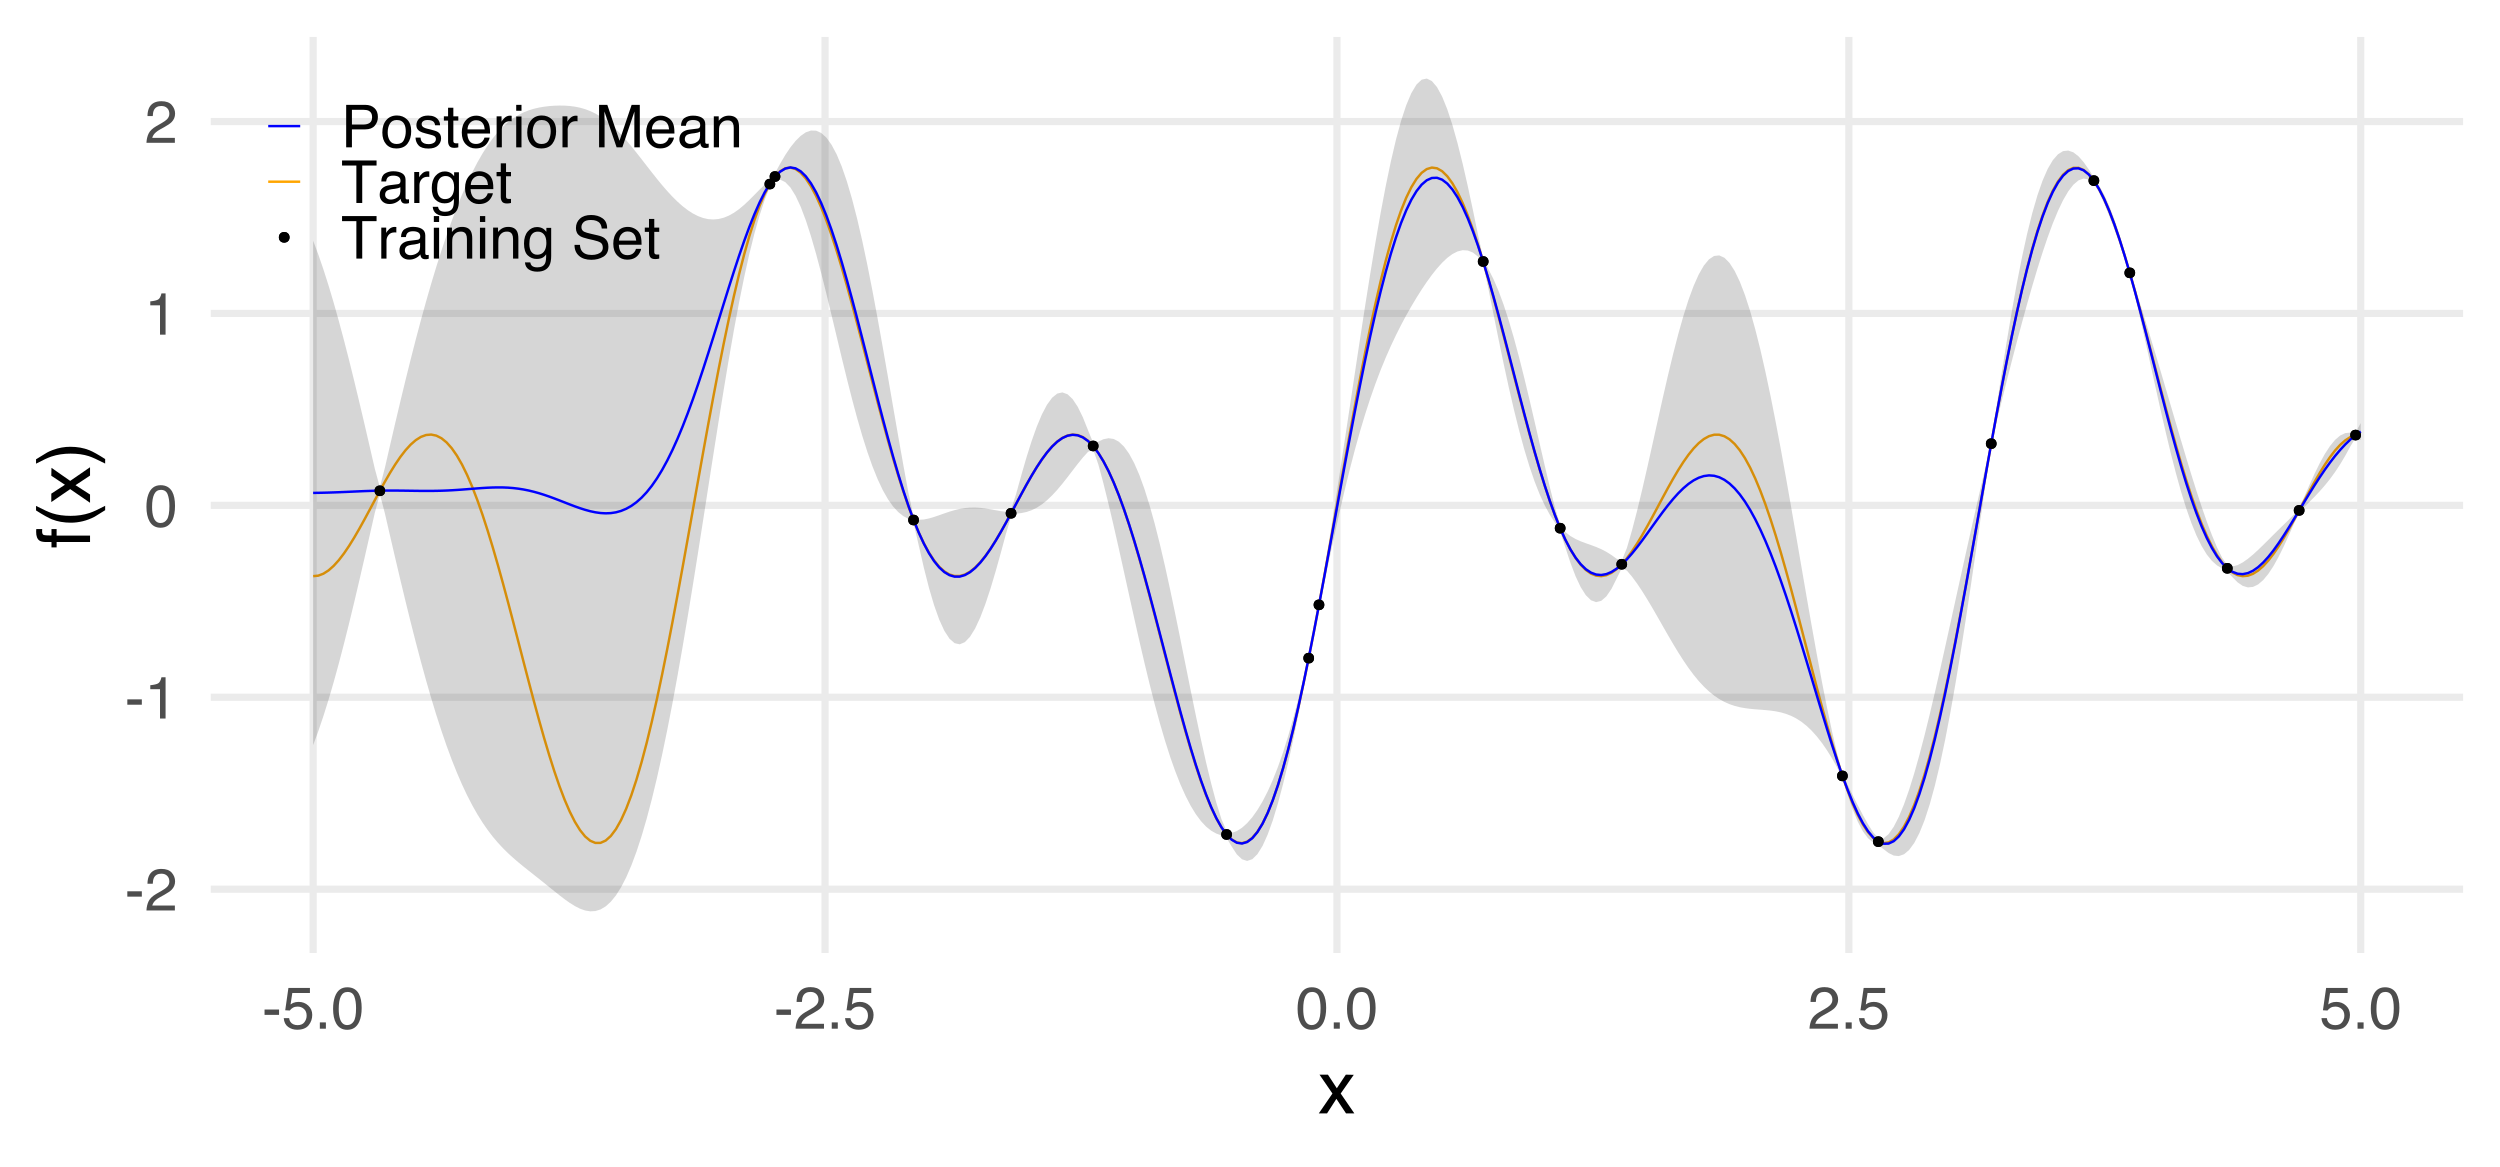 <?xml version="1.0" encoding="UTF-8"?>
<svg xmlns="http://www.w3.org/2000/svg" xmlns:xlink="http://www.w3.org/1999/xlink" width="1080" height="504" viewBox="0 0 1080 504">
<defs>
<g>
<g id="glyph-0-0">
<path d="M 1.062 -8.281 L 7.328 -8.281 L 7.328 -5.969 L 1.062 -5.969 Z M 1.062 -8.281 "/>
</g>
<g id="glyph-0-1">
<path d="M 0.797 0 C 0.879 -1.539 1.195 -2.879 1.75 -4.016 C 2.312 -5.16 3.395 -6.203 5 -7.141 L 7.391 -8.516 C 8.473 -9.141 9.227 -9.676 9.656 -10.125 C 10.344 -10.812 10.688 -11.602 10.688 -12.5 C 10.688 -13.539 10.375 -14.363 9.75 -14.969 C 9.125 -15.582 8.289 -15.891 7.25 -15.891 C 5.707 -15.891 4.641 -15.305 4.047 -14.141 C 3.734 -13.516 3.562 -12.648 3.531 -11.547 L 1.234 -11.547 C 1.266 -13.109 1.551 -14.379 2.094 -15.359 C 3.07 -17.086 4.797 -17.953 7.266 -17.953 C 9.305 -17.953 10.801 -17.398 11.75 -16.297 C 12.695 -15.191 13.172 -13.957 13.172 -12.594 C 13.172 -11.164 12.664 -9.941 11.656 -8.922 C 11.07 -8.328 10.023 -7.609 8.516 -6.766 L 6.812 -5.828 C 6 -5.379 5.359 -4.945 4.891 -4.531 C 4.055 -3.812 3.531 -3.008 3.312 -2.125 L 13.078 -2.125 L 13.078 0 Z M 0.797 0 "/>
</g>
<g id="glyph-0-2">
<path d="M 2.453 -12.672 L 2.453 -14.391 C 4.078 -14.555 5.207 -14.82 5.844 -15.188 C 6.488 -15.562 6.969 -16.441 7.281 -17.828 L 9.062 -17.828 L 9.062 0 L 6.656 0 L 6.656 -12.672 Z M 2.453 -12.672 "/>
</g>
<g id="glyph-0-3">
<path d="M 6.922 -17.891 C 9.234 -17.891 10.91 -16.938 11.953 -15.031 C 12.742 -13.562 13.141 -11.539 13.141 -8.969 C 13.141 -6.539 12.781 -4.531 12.062 -2.938 C 11.008 -0.656 9.289 0.484 6.906 0.484 C 4.758 0.484 3.16 -0.445 2.109 -2.312 C 1.234 -3.875 0.797 -5.961 0.797 -8.578 C 0.797 -10.617 1.062 -12.367 1.594 -13.828 C 2.57 -16.535 4.348 -17.891 6.922 -17.891 Z M 6.891 -1.562 C 8.055 -1.562 8.984 -2.078 9.672 -3.109 C 10.367 -4.141 10.719 -6.066 10.719 -8.891 C 10.719 -10.922 10.469 -12.594 9.969 -13.906 C 9.469 -15.219 8.5 -15.875 7.062 -15.875 C 5.738 -15.875 4.77 -15.25 4.156 -14 C 3.539 -12.758 3.234 -10.926 3.234 -8.5 C 3.234 -6.676 3.43 -5.207 3.828 -4.094 C 4.422 -2.406 5.441 -1.562 6.891 -1.562 Z M 6.891 -1.562 "/>
</g>
<g id="glyph-0-4">
<path d="M 3.156 -4.562 C 3.312 -3.281 3.91 -2.395 4.953 -1.906 C 5.484 -1.656 6.098 -1.531 6.797 -1.531 C 8.129 -1.531 9.113 -1.953 9.75 -2.797 C 10.395 -3.648 10.719 -4.594 10.719 -5.625 C 10.719 -6.875 10.336 -7.836 9.578 -8.516 C 8.816 -9.203 7.898 -9.547 6.828 -9.547 C 6.055 -9.547 5.395 -9.395 4.844 -9.094 C 4.289 -8.789 3.816 -8.375 3.422 -7.844 L 1.469 -7.953 L 2.844 -17.594 L 12.141 -17.594 L 12.141 -15.422 L 4.531 -15.422 L 3.766 -10.453 C 4.18 -10.766 4.578 -11 4.953 -11.156 C 5.617 -11.438 6.391 -11.578 7.266 -11.578 C 8.898 -11.578 10.285 -11.047 11.422 -9.984 C 12.566 -8.922 13.141 -7.582 13.141 -5.969 C 13.141 -4.27 12.617 -2.773 11.578 -1.484 C 10.535 -0.191 8.867 0.453 6.578 0.453 C 5.117 0.453 3.828 0.039 2.703 -0.781 C 1.586 -1.602 0.961 -2.863 0.828 -4.562 Z M 3.156 -4.562 "/>
</g>
<g id="glyph-0-5">
<path d="M 2.188 -2.719 L 4.797 -2.719 L 4.797 0 L 2.188 0 Z M 2.188 -2.719 "/>
</g>
<g id="glyph-0-6">
<path d="M 2.188 -18.359 L 10.453 -18.359 C 12.078 -18.359 13.391 -17.895 14.391 -16.969 C 15.391 -16.051 15.891 -14.758 15.891 -13.094 C 15.891 -11.664 15.441 -10.422 14.547 -9.359 C 13.66 -8.297 12.297 -7.766 10.453 -7.766 L 4.672 -7.766 L 4.672 0 L 2.188 0 Z M 13.391 -13.078 C 13.391 -14.43 12.891 -15.348 11.891 -15.828 C 11.336 -16.086 10.582 -16.219 9.625 -16.219 L 4.672 -16.219 L 4.672 -9.859 L 9.625 -9.859 C 10.738 -9.859 11.645 -10.094 12.344 -10.562 C 13.039 -11.039 13.391 -11.879 13.391 -13.078 Z M 13.391 -13.078 "/>
</g>
<g id="glyph-0-7">
<path d="M 6.953 -1.453 C 8.453 -1.453 9.477 -2.016 10.031 -3.141 C 10.582 -4.273 10.859 -5.531 10.859 -6.906 C 10.859 -8.156 10.66 -9.172 10.266 -9.953 C 9.629 -11.191 8.535 -11.812 6.984 -11.812 C 5.609 -11.812 4.609 -11.285 3.984 -10.234 C 3.359 -9.18 3.047 -7.914 3.047 -6.438 C 3.047 -5.008 3.359 -3.82 3.984 -2.875 C 4.609 -1.926 5.598 -1.453 6.953 -1.453 Z M 7.047 -13.766 C 8.773 -13.766 10.234 -13.191 11.422 -12.047 C 12.609 -10.898 13.203 -9.207 13.203 -6.969 C 13.203 -4.812 12.676 -3.031 11.625 -1.625 C 10.582 -0.219 8.957 0.484 6.75 0.484 C 4.906 0.484 3.441 -0.133 2.359 -1.375 C 1.273 -2.625 0.734 -4.301 0.734 -6.406 C 0.734 -8.645 1.301 -10.43 2.438 -11.766 C 3.582 -13.098 5.117 -13.766 7.047 -13.766 Z M 6.969 -13.703 Z M 6.969 -13.703 "/>
</g>
<g id="glyph-0-8">
<path d="M 2.984 -4.203 C 3.055 -3.453 3.242 -2.875 3.547 -2.469 C 4.117 -1.75 5.102 -1.391 6.5 -1.391 C 7.332 -1.391 8.062 -1.566 8.688 -1.922 C 9.32 -2.285 9.641 -2.848 9.641 -3.609 C 9.641 -4.18 9.391 -4.617 8.891 -4.922 C 8.555 -5.109 7.91 -5.32 6.953 -5.562 L 5.172 -6.016 C 4.035 -6.297 3.195 -6.609 2.656 -6.953 C 1.688 -7.566 1.203 -8.41 1.203 -9.484 C 1.203 -10.754 1.656 -11.781 2.562 -12.562 C 3.477 -13.344 4.707 -13.734 6.25 -13.734 C 8.258 -13.734 9.711 -13.141 10.609 -11.953 C 11.172 -11.203 11.441 -10.395 11.422 -9.531 L 9.297 -9.531 C 9.254 -10.039 9.078 -10.504 8.766 -10.922 C 8.242 -11.516 7.348 -11.812 6.078 -11.812 C 5.223 -11.812 4.578 -11.645 4.141 -11.312 C 3.703 -10.988 3.484 -10.562 3.484 -10.031 C 3.484 -9.445 3.77 -8.984 4.344 -8.641 C 4.676 -8.43 5.172 -8.242 5.828 -8.078 L 7.312 -7.719 C 8.926 -7.332 10.008 -6.953 10.562 -6.578 C 11.438 -6.004 11.875 -5.102 11.875 -3.875 C 11.875 -2.688 11.422 -1.656 10.516 -0.781 C 9.609 0.082 8.234 0.516 6.391 0.516 C 4.398 0.516 2.988 0.062 2.156 -0.844 C 1.32 -1.75 0.879 -2.867 0.828 -4.203 Z M 6.312 -13.703 Z M 6.312 -13.703 "/>
</g>
<g id="glyph-0-9">
<path d="M 2.094 -17.125 L 4.375 -17.125 L 4.375 -13.391 L 6.516 -13.391 L 6.516 -11.547 L 4.375 -11.547 L 4.375 -2.812 C 4.375 -2.344 4.531 -2.031 4.844 -1.875 C 5.02 -1.781 5.312 -1.734 5.719 -1.734 C 5.832 -1.734 5.953 -1.734 6.078 -1.734 C 6.203 -1.742 6.348 -1.758 6.516 -1.781 L 6.516 0 C 6.254 0.07 5.984 0.125 5.703 0.156 C 5.422 0.195 5.117 0.219 4.797 0.219 C 3.742 0.219 3.031 -0.051 2.656 -0.594 C 2.281 -1.133 2.094 -1.832 2.094 -2.688 L 2.094 -11.547 L 0.281 -11.547 L 0.281 -13.391 L 2.094 -13.391 Z M 2.094 -17.125 "/>
</g>
<g id="glyph-0-10">
<path d="M 7.219 -13.688 C 8.164 -13.688 9.086 -13.461 9.984 -13.016 C 10.879 -12.566 11.555 -11.988 12.016 -11.281 C 12.473 -10.602 12.773 -9.816 12.922 -8.922 C 13.055 -8.305 13.125 -7.32 13.125 -5.969 L 3.312 -5.969 C 3.352 -4.613 3.672 -3.523 4.266 -2.703 C 4.867 -1.879 5.801 -1.469 7.062 -1.469 C 8.238 -1.469 9.176 -1.859 9.875 -2.641 C 10.27 -3.086 10.551 -3.609 10.719 -4.203 L 12.938 -4.203 C 12.875 -3.711 12.676 -3.164 12.344 -2.562 C 12.02 -1.957 11.656 -1.461 11.25 -1.078 C 10.562 -0.41 9.711 0.039 8.703 0.281 C 8.16 0.406 7.551 0.469 6.875 0.469 C 5.207 0.469 3.797 -0.133 2.641 -1.344 C 1.484 -2.551 0.906 -4.25 0.906 -6.438 C 0.906 -8.582 1.488 -10.328 2.656 -11.672 C 3.82 -13.016 5.344 -13.688 7.219 -13.688 Z M 10.812 -7.766 C 10.719 -8.734 10.504 -9.508 10.172 -10.094 C 9.555 -11.176 8.523 -11.719 7.078 -11.719 C 6.047 -11.719 5.18 -11.344 4.484 -10.594 C 3.785 -9.852 3.414 -8.91 3.375 -7.766 Z M 7.016 -13.703 Z M 7.016 -13.703 "/>
</g>
<g id="glyph-0-11">
<path d="M 1.719 -13.391 L 3.844 -13.391 L 3.844 -11.078 C 4.02 -11.523 4.445 -12.07 5.125 -12.719 C 5.812 -13.363 6.602 -13.688 7.5 -13.688 C 7.539 -13.688 7.609 -13.68 7.703 -13.672 C 7.805 -13.66 7.977 -13.645 8.219 -13.625 L 8.219 -11.25 C 8.082 -11.27 7.957 -11.285 7.844 -11.297 C 7.738 -11.305 7.617 -11.312 7.484 -11.312 C 6.348 -11.312 5.477 -10.945 4.875 -10.219 C 4.27 -9.488 3.969 -8.648 3.969 -7.703 L 3.969 0 L 1.719 0 Z M 1.719 -13.391 "/>
</g>
<g id="glyph-0-12">
<path d="M 1.656 -13.328 L 3.938 -13.328 L 3.938 0 L 1.656 0 Z M 1.656 -18.359 L 3.938 -18.359 L 3.938 -15.812 L 1.656 -15.812 Z M 1.656 -18.359 "/>
</g>
<g id="glyph-0-13">
</g>
<g id="glyph-0-14">
<path d="M 1.891 -18.359 L 5.453 -18.359 L 10.719 -2.844 L 15.953 -18.359 L 19.484 -18.359 L 19.484 0 L 17.125 0 L 17.125 -10.828 C 17.125 -11.203 17.129 -11.82 17.141 -12.688 C 17.16 -13.562 17.172 -14.492 17.172 -15.484 L 11.938 0 L 9.469 0 L 4.203 -15.484 L 4.203 -14.922 C 4.203 -14.473 4.211 -13.785 4.234 -12.859 C 4.254 -11.941 4.266 -11.266 4.266 -10.828 L 4.266 0 L 1.891 0 Z M 1.891 -18.359 "/>
</g>
<g id="glyph-0-15">
<path d="M 3.375 -3.562 C 3.375 -2.914 3.609 -2.406 4.078 -2.031 C 4.555 -1.656 5.125 -1.469 5.781 -1.469 C 6.562 -1.469 7.328 -1.648 8.078 -2.016 C 9.328 -2.617 9.953 -3.613 9.953 -5 L 9.953 -6.812 C 9.672 -6.633 9.312 -6.488 8.875 -6.375 C 8.445 -6.258 8.023 -6.176 7.609 -6.125 L 6.25 -5.953 C 5.438 -5.836 4.82 -5.664 4.406 -5.438 C 3.719 -5.039 3.375 -4.414 3.375 -3.562 Z M 8.828 -8.109 C 9.336 -8.172 9.68 -8.391 9.859 -8.766 C 9.961 -8.961 10.016 -9.25 10.016 -9.625 C 10.016 -10.383 9.738 -10.938 9.188 -11.281 C 8.645 -11.633 7.863 -11.812 6.844 -11.812 C 5.676 -11.812 4.844 -11.492 4.344 -10.859 C 4.07 -10.504 3.895 -9.984 3.812 -9.297 L 1.719 -9.297 C 1.758 -10.941 2.289 -12.086 3.312 -12.734 C 4.344 -13.379 5.535 -13.703 6.891 -13.703 C 8.473 -13.703 9.754 -13.406 10.734 -12.812 C 11.711 -12.207 12.203 -11.273 12.203 -10.016 L 12.203 -2.297 C 12.203 -2.066 12.25 -1.879 12.344 -1.734 C 12.438 -1.598 12.641 -1.531 12.953 -1.531 C 13.047 -1.531 13.156 -1.535 13.281 -1.547 C 13.406 -1.555 13.539 -1.57 13.688 -1.594 L 13.688 0.062 C 13.332 0.164 13.062 0.227 12.875 0.25 C 12.695 0.27 12.453 0.281 12.141 0.281 C 11.359 0.281 10.797 0.008 10.453 -0.531 C 10.266 -0.82 10.133 -1.238 10.062 -1.781 C 9.602 -1.176 8.941 -0.648 8.078 -0.203 C 7.223 0.234 6.281 0.453 5.25 0.453 C 4.008 0.453 2.992 0.078 2.203 -0.672 C 1.422 -1.43 1.031 -2.379 1.031 -3.516 C 1.031 -4.754 1.414 -5.711 2.188 -6.391 C 2.957 -7.078 3.973 -7.5 5.234 -7.656 Z M 6.953 -13.703 Z M 6.953 -13.703 "/>
</g>
<g id="glyph-0-16">
<path d="M 1.656 -13.391 L 3.781 -13.391 L 3.781 -11.484 C 4.414 -12.266 5.086 -12.828 5.797 -13.172 C 6.504 -13.516 7.289 -13.688 8.156 -13.688 C 10.062 -13.688 11.348 -13.023 12.016 -11.703 C 12.379 -10.973 12.562 -9.93 12.562 -8.578 L 12.562 0 L 10.266 0 L 10.266 -8.438 C 10.266 -9.25 10.145 -9.906 9.906 -10.406 C 9.508 -11.238 8.785 -11.656 7.734 -11.656 C 7.203 -11.656 6.766 -11.602 6.422 -11.5 C 5.805 -11.312 5.266 -10.941 4.797 -10.391 C 4.422 -9.953 4.176 -9.5 4.062 -9.031 C 3.957 -8.562 3.906 -7.891 3.906 -7.016 L 3.906 0 L 1.656 0 Z M 6.938 -13.703 Z M 6.938 -13.703 "/>
</g>
<g id="glyph-0-17">
<path d="M 15.312 -18.359 L 15.312 -16.172 L 9.125 -16.172 L 9.125 0 L 6.594 0 L 6.594 -16.172 L 0.406 -16.172 L 0.406 -18.359 Z M 15.312 -18.359 "/>
</g>
<g id="glyph-0-18">
<path d="M 6.375 -13.625 C 7.426 -13.625 8.344 -13.363 9.125 -12.844 C 9.551 -12.551 9.984 -12.129 10.422 -11.578 L 10.422 -13.266 L 12.5 -13.266 L 12.5 -1.094 C 12.5 0.613 12.25 1.957 11.75 2.938 C 10.812 4.75 9.047 5.656 6.453 5.656 C 5.016 5.656 3.801 5.332 2.812 4.688 C 1.832 4.039 1.285 3.031 1.172 1.656 L 3.469 1.656 C 3.57 2.258 3.785 2.723 4.109 3.047 C 4.617 3.547 5.422 3.797 6.516 3.797 C 8.234 3.797 9.359 3.188 9.891 1.969 C 10.211 1.258 10.359 -0.016 10.328 -1.859 C 9.879 -1.18 9.336 -0.676 8.703 -0.344 C 8.078 -0.008 7.242 0.156 6.203 0.156 C 4.754 0.156 3.484 -0.352 2.391 -1.375 C 1.305 -2.406 0.766 -4.109 0.766 -6.484 C 0.766 -8.723 1.312 -10.473 2.406 -11.734 C 3.5 -12.992 4.82 -13.625 6.375 -13.625 Z M 10.422 -6.75 C 10.422 -8.406 10.078 -9.633 9.391 -10.438 C 8.711 -11.238 7.844 -11.641 6.781 -11.641 C 5.195 -11.641 4.113 -10.895 3.531 -9.406 C 3.227 -8.613 3.078 -7.578 3.078 -6.297 C 3.078 -4.785 3.379 -3.633 3.984 -2.844 C 4.598 -2.062 5.422 -1.672 6.453 -1.672 C 8.078 -1.672 9.219 -2.398 9.875 -3.859 C 10.238 -4.68 10.422 -5.645 10.422 -6.75 Z M 6.641 -13.703 Z M 6.641 -13.703 "/>
</g>
<g id="glyph-0-19">
<path d="M 3.578 -5.922 C 3.629 -4.879 3.875 -4.035 4.312 -3.391 C 5.133 -2.172 6.586 -1.562 8.672 -1.562 C 9.609 -1.562 10.457 -1.695 11.219 -1.969 C 12.707 -2.477 13.453 -3.398 13.453 -4.734 C 13.453 -5.734 13.141 -6.445 12.516 -6.875 C 11.879 -7.289 10.883 -7.648 9.531 -7.953 L 7.047 -8.516 C 5.422 -8.891 4.27 -9.297 3.594 -9.734 C 2.426 -10.504 1.844 -11.648 1.844 -13.172 C 1.844 -14.816 2.414 -16.172 3.562 -17.234 C 4.707 -18.297 6.32 -18.828 8.406 -18.828 C 10.332 -18.828 11.969 -18.359 13.312 -17.422 C 14.656 -16.492 15.328 -15.008 15.328 -12.969 L 13 -12.969 C 12.875 -13.957 12.609 -14.711 12.203 -15.234 C 11.441 -16.191 10.148 -16.672 8.328 -16.672 C 6.867 -16.672 5.816 -16.363 5.172 -15.75 C 4.535 -15.133 4.219 -14.414 4.219 -13.594 C 4.219 -12.695 4.594 -12.039 5.344 -11.625 C 5.832 -11.352 6.941 -11.02 8.672 -10.625 L 11.25 -10.031 C 12.488 -9.75 13.445 -9.363 14.125 -8.875 C 15.289 -8.008 15.875 -6.766 15.875 -5.141 C 15.875 -3.109 15.133 -1.656 13.656 -0.781 C 12.176 0.094 10.457 0.531 8.5 0.531 C 6.219 0.531 4.43 -0.051 3.141 -1.219 C 1.848 -2.375 1.211 -3.941 1.234 -5.922 Z M 8.594 -18.859 Z M 8.594 -18.859 "/>
</g>
<g id="glyph-1-0">
<path d="M 0.469 -16.734 L 4.109 -16.734 L 7.953 -10.844 L 11.844 -16.734 L 15.266 -16.656 L 9.625 -8.578 L 15.516 0 L 11.922 0 L 7.766 -6.281 L 3.734 0 L 0.172 0 L 6.062 -8.578 Z M 0.469 -16.734 "/>
</g>
<g id="glyph-2-0">
<path d="M -19.281 -2.766 C -20.445 -2.805 -21.301 -3.008 -21.844 -3.375 C -22.801 -4.031 -23.281 -5.297 -23.281 -7.172 C -23.281 -7.348 -23.273 -7.531 -23.266 -7.719 C -23.254 -7.906 -23.238 -8.117 -23.219 -8.359 L -20.656 -8.359 C -20.676 -8.066 -20.688 -7.852 -20.688 -7.719 C -20.695 -7.594 -20.703 -7.473 -20.703 -7.359 C -20.703 -6.504 -20.477 -5.992 -20.031 -5.828 C -19.594 -5.66 -18.469 -5.578 -16.656 -5.578 L -16.656 -8.359 L -14.438 -8.359 L -14.438 -5.547 L 0 -5.547 L 0 -2.766 L -14.438 -2.766 L -14.438 -0.438 L -16.656 -0.438 L -16.656 -2.766 Z M -19.281 -2.766 "/>
</g>
<g id="glyph-2-1">
<path d="M -23.328 -9.469 C -20.148 -7.832 -17.812 -6.77 -16.312 -6.281 C -14.031 -5.539 -11.395 -5.172 -8.406 -5.172 C -5.383 -5.172 -2.625 -5.594 -0.125 -6.438 C 1.414 -6.957 3.633 -7.984 6.531 -9.516 L 6.531 -7.625 C 4.156 -6.102 2.641 -5.16 1.984 -4.797 C 1.328 -4.43 0.438 -4.035 -0.688 -3.609 C -2.227 -3.023 -3.875 -2.617 -5.625 -2.391 C -6.531 -2.273 -7.395 -2.219 -8.219 -2.219 C -11.301 -2.219 -14.047 -2.703 -16.453 -3.672 C -17.984 -4.285 -20.273 -5.566 -23.328 -7.516 Z M -23.328 -9.469 "/>
</g>
<g id="glyph-2-2">
<path d="M -16.734 -0.469 L -16.734 -4.109 L -10.844 -7.953 L -16.734 -11.844 L -16.656 -15.266 L -8.578 -9.625 L 0 -15.516 L 0 -11.922 L -6.281 -7.766 L 0 -3.734 L 0 -0.172 L -8.578 -6.062 Z M -16.734 -0.469 "/>
</g>
<g id="glyph-2-3">
<path d="M 6.531 -1.109 C 3.301 -2.766 0.945 -3.832 -0.531 -4.312 C -2.77 -5.039 -5.395 -5.406 -8.406 -5.406 C -11.414 -5.406 -14.172 -4.984 -16.672 -4.141 C -18.211 -3.617 -20.43 -2.594 -23.328 -1.062 L -23.328 -2.953 C -20.766 -4.555 -19.18 -5.523 -18.578 -5.859 C -17.984 -6.203 -17.16 -6.57 -16.109 -6.969 C -14.805 -7.469 -13.52 -7.82 -12.25 -8.031 C -10.977 -8.25 -9.754 -8.359 -8.578 -8.359 C -5.492 -8.359 -2.742 -7.867 -0.328 -6.891 C 1.223 -6.273 3.508 -5 6.531 -3.062 Z M 6.531 -1.109 "/>
</g>
</g>
<clipPath id="clip-0">
<path clip-rule="nonzero" d="M 91.051 382 L 1064.059 382 L 1064.059 386 L 91.051 386 Z M 91.051 382 "/>
</clipPath>
<clipPath id="clip-1">
<path clip-rule="nonzero" d="M 91.051 299 L 1064.059 299 L 1064.059 303 L 91.051 303 Z M 91.051 299 "/>
</clipPath>
<clipPath id="clip-2">
<path clip-rule="nonzero" d="M 91.051 216 L 1064.059 216 L 1064.059 220 L 91.051 220 Z M 91.051 216 "/>
</clipPath>
<clipPath id="clip-3">
<path clip-rule="nonzero" d="M 91.051 133 L 1064.059 133 L 1064.059 137 L 91.051 137 Z M 91.051 133 "/>
</clipPath>
<clipPath id="clip-4">
<path clip-rule="nonzero" d="M 91.051 50 L 1064.059 50 L 1064.059 55 L 91.051 55 Z M 91.051 50 "/>
</clipPath>
<clipPath id="clip-5">
<path clip-rule="nonzero" d="M 133 15.941 L 137 15.941 L 137 411.688 L 133 411.688 Z M 133 15.941 "/>
</clipPath>
<clipPath id="clip-6">
<path clip-rule="nonzero" d="M 354 15.941 L 358 15.941 L 358 411.688 L 354 411.688 Z M 354 15.941 "/>
</clipPath>
<clipPath id="clip-7">
<path clip-rule="nonzero" d="M 576 15.941 L 580 15.941 L 580 411.688 L 576 411.688 Z M 576 15.941 "/>
</clipPath>
<clipPath id="clip-8">
<path clip-rule="nonzero" d="M 797 15.941 L 801 15.941 L 801 411.688 L 797 411.688 Z M 797 15.941 "/>
</clipPath>
<clipPath id="clip-9">
<path clip-rule="nonzero" d="M 1018 15.941 L 1022 15.941 L 1022 411.688 L 1018 411.688 Z M 1018 15.941 "/>
</clipPath>
</defs>
<rect x="-108" y="-50.4" width="1296" height="604.8" fill="rgb(100%, 100%, 100%)" fill-opacity="1"/>
<g clip-path="url(#clip-0)">
<path fill="none" stroke-width="3.104" stroke-linecap="butt" stroke-linejoin="round" stroke="rgb(92.157%, 92.157%, 92.157%)" stroke-opacity="1" stroke-miterlimit="10" d="M 91.051 384.137 L 1064.059 384.137 "/>
</g>
<g clip-path="url(#clip-1)">
<path fill="none" stroke-width="3.104" stroke-linecap="butt" stroke-linejoin="round" stroke="rgb(92.157%, 92.157%, 92.157%)" stroke-opacity="1" stroke-miterlimit="10" d="M 91.051 301.227 L 1064.059 301.227 "/>
</g>
<g clip-path="url(#clip-2)">
<path fill="none" stroke-width="3.104" stroke-linecap="butt" stroke-linejoin="round" stroke="rgb(92.157%, 92.157%, 92.157%)" stroke-opacity="1" stroke-miterlimit="10" d="M 91.051 218.316 L 1064.059 218.316 "/>
</g>
<g clip-path="url(#clip-3)">
<path fill="none" stroke-width="3.104" stroke-linecap="butt" stroke-linejoin="round" stroke="rgb(92.157%, 92.157%, 92.157%)" stroke-opacity="1" stroke-miterlimit="10" d="M 91.051 135.402 L 1064.059 135.402 "/>
</g>
<g clip-path="url(#clip-4)">
<path fill="none" stroke-width="3.104" stroke-linecap="butt" stroke-linejoin="round" stroke="rgb(92.157%, 92.157%, 92.157%)" stroke-opacity="1" stroke-miterlimit="10" d="M 91.051 52.492 L 1064.059 52.492 "/>
</g>
<g clip-path="url(#clip-5)">
<path fill="none" stroke-width="3.104" stroke-linecap="butt" stroke-linejoin="round" stroke="rgb(92.157%, 92.157%, 92.157%)" stroke-opacity="1" stroke-miterlimit="10" d="M 135.277 411.688 L 135.277 15.941 "/>
</g>
<g clip-path="url(#clip-6)">
<path fill="none" stroke-width="3.104" stroke-linecap="butt" stroke-linejoin="round" stroke="rgb(92.157%, 92.157%, 92.157%)" stroke-opacity="1" stroke-miterlimit="10" d="M 356.418 411.688 L 356.418 15.941 "/>
</g>
<g clip-path="url(#clip-7)">
<path fill="none" stroke-width="3.104" stroke-linecap="butt" stroke-linejoin="round" stroke="rgb(92.157%, 92.157%, 92.157%)" stroke-opacity="1" stroke-miterlimit="10" d="M 577.555 411.688 L 577.555 15.941 "/>
</g>
<g clip-path="url(#clip-8)">
<path fill="none" stroke-width="3.104" stroke-linecap="butt" stroke-linejoin="round" stroke="rgb(92.157%, 92.157%, 92.157%)" stroke-opacity="1" stroke-miterlimit="10" d="M 798.695 411.688 L 798.695 15.941 "/>
</g>
<g clip-path="url(#clip-9)">
<path fill="none" stroke-width="3.104" stroke-linecap="butt" stroke-linejoin="round" stroke="rgb(92.157%, 92.157%, 92.157%)" stroke-opacity="1" stroke-miterlimit="10" d="M 1019.832 411.688 L 1019.832 15.941 "/>
</g>
<path fill="none" stroke-width="1.067" stroke-linecap="butt" stroke-linejoin="round" stroke="rgb(100%, 64.706%, 0%)" stroke-opacity="1" stroke-miterlimit="10" d="M 135.277 248.902 L 137.496 248.68 L 139.711 247.836 L 141.93 246.414 L 144.145 244.449 L 146.363 241.996 L 148.578 239.105 L 150.797 235.836 L 153.012 232.254 L 155.23 228.422 L 157.449 224.41 L 159.664 220.289 L 161.883 216.137 L 164.098 212.023 L 166.316 208.02 L 168.531 204.199 L 170.75 200.629 L 172.965 197.375 L 175.184 194.504 L 177.398 192.074 L 179.617 190.137 L 181.832 188.738 L 184.051 187.926 L 186.266 187.734 L 188.484 188.188 L 190.703 189.312 L 192.918 191.117 L 195.137 193.613 L 197.352 196.797 L 199.57 200.652 L 201.785 205.168 L 204.004 210.316 L 206.219 216.062 L 208.438 222.367 L 210.652 229.18 L 212.871 236.449 L 215.086 244.109 L 217.305 252.102 L 219.52 260.355 L 221.738 268.789 L 223.957 277.332 L 226.172 285.898 L 228.391 294.406 L 230.605 302.777 L 232.824 310.922 L 235.039 318.762 L 237.258 326.211 L 239.473 333.195 L 241.691 339.637 L 243.906 345.461 L 246.125 350.605 L 248.34 355.004 L 250.559 358.605 L 252.773 361.355 L 254.992 363.211 L 257.211 364.145 L 259.426 364.121 L 261.645 363.129 L 263.859 361.156 L 266.078 358.199 L 268.293 354.27 L 270.512 349.379 L 272.727 343.555 L 274.945 336.832 L 277.16 329.25 L 279.379 320.855 L 281.594 311.711 L 283.812 301.875 L 286.027 291.418 L 288.246 280.418 L 290.465 268.953 L 292.68 257.105 L 294.898 244.973 L 297.113 232.637 L 299.332 220.191 L 301.547 207.734 L 303.766 195.355 L 305.98 183.148 L 308.199 171.207 L 310.414 159.617 L 312.633 148.469 L 314.848 137.844 L 317.066 127.812 L 319.281 118.453 L 321.5 109.824 L 323.719 101.992 L 325.934 95.008 L 328.152 88.906 L 330.367 83.734 L 332.586 79.512 L 334.801 76.262 L 337.02 73.992 L 339.234 72.703 L 341.453 72.391 L 343.668 73.039 L 345.887 74.621 L 348.102 77.109 L 350.32 80.457 L 352.535 84.621 L 354.754 89.547 L 356.973 95.172 L 359.188 101.438 L 361.406 108.266 L 363.621 115.582 L 365.84 123.312 L 368.055 131.375 L 370.273 139.688 L 372.488 148.164 L 374.707 156.723 L 376.922 165.277 L 379.141 173.754 L 381.355 182.07 L 383.574 190.148 L 385.789 197.918 L 388.008 205.309 L 390.227 212.266 L 392.441 218.727 L 394.66 224.645 L 396.875 229.977 L 399.094 234.688 L 401.309 238.746 L 403.527 242.133 L 405.742 244.832 L 407.961 246.848 L 410.176 248.176 L 412.395 248.832 L 414.609 248.828 L 416.828 248.199 L 419.043 246.977 L 421.262 245.195 L 423.48 242.906 L 425.695 240.16 L 427.914 237.02 L 430.129 233.535 L 432.348 229.785 L 434.562 225.828 L 436.781 221.738 L 438.996 217.59 L 441.215 213.453 L 443.43 209.402 L 445.648 205.508 L 447.863 201.844 L 450.082 198.473 L 452.297 195.461 L 454.516 192.871 L 456.734 190.754 L 458.949 189.164 L 461.168 188.141 L 463.383 187.727 L 465.602 187.953 L 467.816 188.84 L 470.035 190.41 L 472.25 192.664 L 474.469 195.605 L 476.684 199.23 L 478.902 203.516 L 481.117 208.449 L 483.336 213.988 L 485.551 220.102 L 487.77 226.742 L 489.988 233.859 L 492.203 241.391 L 494.422 249.277 L 496.637 257.445 L 498.855 265.824 L 501.07 274.336 L 503.289 282.906 L 505.504 291.445 L 507.723 299.871 L 509.938 308.105 L 512.156 316.062 L 514.371 323.656 L 516.59 330.812 L 518.805 337.453 L 521.023 343.5 L 523.242 348.891 L 525.457 353.555 L 527.676 357.441 L 529.891 360.492 L 532.109 362.668 L 534.324 363.926 L 536.543 364.238 L 538.758 363.586 L 540.977 361.957 L 543.191 359.344 L 545.41 355.754 L 547.625 351.195 L 549.844 345.695 L 552.059 339.281 L 554.277 331.992 L 556.496 323.879 L 558.711 314.988 L 560.93 305.387 L 563.145 295.137 L 565.363 284.32 L 567.578 273.008 L 569.797 261.285 L 572.012 249.242 L 574.23 236.965 L 576.445 224.547 L 578.664 212.082 L 580.879 199.668 L 583.098 187.391 L 585.312 175.344 L 587.531 163.625 L 589.75 152.312 L 591.965 141.492 L 594.184 131.246 L 596.398 121.645 L 598.617 112.754 L 600.832 104.637 L 603.051 97.348 L 605.266 90.938 L 607.484 85.434 L 609.699 80.879 L 611.918 77.285 L 614.133 74.672 L 616.352 73.043 L 618.566 72.391 L 620.785 72.707 L 623.004 73.965 L 625.219 76.137 L 627.438 79.191 L 629.652 83.074 L 631.871 87.742 L 634.086 93.129 L 636.305 99.18 L 638.52 105.816 L 640.738 112.973 L 642.953 120.57 L 645.172 128.523 L 647.387 136.758 L 649.605 145.188 L 651.82 153.727 L 654.039 162.293 L 656.258 170.805 L 658.473 179.188 L 660.691 187.355 L 662.906 195.238 L 665.125 202.773 L 667.34 209.887 L 669.559 216.527 L 671.773 222.641 L 673.992 228.184 L 676.207 233.113 L 678.426 237.402 L 680.641 241.023 L 682.859 243.969 L 685.074 246.223 L 687.293 247.789 L 689.512 248.676 L 691.727 248.902 L 693.945 248.488 L 696.16 247.469 L 698.379 245.879 L 700.594 243.762 L 702.812 241.168 L 705.027 238.16 L 707.246 234.789 L 709.461 231.121 L 711.68 227.23 L 713.895 223.18 L 716.113 219.043 L 718.328 214.895 L 720.547 210.805 L 722.766 206.848 L 724.98 203.094 L 727.199 199.613 L 729.414 196.469 L 731.633 193.723 L 733.848 191.438 L 736.066 189.656 L 738.281 188.43 L 740.5 187.801 L 742.715 187.801 L 744.934 188.453 L 747.148 189.785 L 749.367 191.797 L 751.582 194.5 L 753.801 197.887 L 756.02 201.945 L 758.234 206.652 L 760.453 211.984 L 762.668 217.902 L 764.887 224.363 L 767.102 231.32 L 769.32 238.715 L 771.535 246.484 L 773.754 254.562 L 775.969 262.875 L 778.188 271.352 L 780.402 279.91 L 782.621 288.469 L 784.836 296.945 L 787.055 305.254 L 789.273 313.316 L 791.488 321.047 L 793.707 328.367 L 795.922 335.195 L 798.141 341.457 L 800.355 347.086 L 802.574 352.012 L 804.789 356.176 L 807.008 359.523 L 809.223 362.008 L 811.441 363.59 L 813.656 364.238 L 815.875 363.926 L 818.09 362.641 L 820.309 360.371 L 822.527 357.117 L 824.742 352.898 L 826.961 347.723 L 829.176 341.625 L 831.395 334.637 L 833.609 326.805 L 835.828 318.18 L 838.043 308.82 L 840.262 298.789 L 842.477 288.16 L 844.695 277.012 L 846.91 265.422 L 849.129 253.48 L 851.344 241.277 L 853.562 228.898 L 855.781 216.441 L 857.996 203.996 L 860.215 191.66 L 862.43 179.523 L 864.648 167.68 L 866.863 156.215 L 869.082 145.215 L 871.297 134.758 L 873.516 124.922 L 875.73 115.777 L 877.949 107.383 L 880.164 99.801 L 882.383 93.074 L 884.598 87.254 L 886.816 82.363 L 889.035 78.43 L 891.25 75.477 L 893.469 73.5 L 895.684 72.508 L 897.902 72.488 L 900.117 73.418 L 902.336 75.277 L 904.551 78.027 L 906.77 81.625 L 908.984 86.023 L 911.203 91.168 L 913.418 96.996 L 915.637 103.434 L 917.852 110.418 L 920.07 117.871 L 922.289 125.707 L 924.504 133.855 L 926.723 142.223 L 928.938 150.734 L 931.156 159.301 L 933.371 167.84 L 935.59 176.277 L 937.805 184.527 L 940.023 192.52 L 942.238 200.184 L 944.457 207.453 L 946.672 214.266 L 948.891 220.566 L 951.105 226.312 L 953.324 231.461 L 955.543 235.977 L 957.758 239.836 L 959.977 243.016 L 962.191 245.512 L 964.41 247.32 L 966.625 248.441 L 968.844 248.898 L 971.059 248.703 L 973.277 247.891 L 975.492 246.496 L 977.711 244.559 L 979.926 242.125 L 982.145 239.254 L 984.359 236.004 L 986.578 232.434 L 988.797 228.609 L 991.012 224.605 L 993.23 220.492 L 995.445 216.34 L 997.664 212.223 L 999.879 208.211 L 1002.098 204.379 L 1004.312 200.793 L 1006.531 197.527 L 1008.746 194.633 L 1010.965 192.18 L 1013.18 190.219 L 1015.398 188.793 L 1017.613 187.953 L 1019.832 187.727 "/>
<path fill-rule="nonzero" fill="rgb(0%, 0%, 0%)" fill-opacity="1" stroke-width="0.709" stroke-linecap="round" stroke-linejoin="round" stroke="rgb(0%, 0%, 0%)" stroke-opacity="1" stroke-miterlimit="10" d="M 531.848 360.492 C 531.848 363.098 527.938 363.098 527.938 360.492 C 527.938 357.887 531.848 357.887 531.848 360.492 "/>
<path fill-rule="nonzero" fill="rgb(0%, 0%, 0%)" fill-opacity="1" stroke-width="0.709" stroke-linecap="round" stroke-linejoin="round" stroke="rgb(0%, 0%, 0%)" stroke-opacity="1" stroke-miterlimit="10" d="M 166.055 212.023 C 166.055 214.629 162.145 214.629 162.145 212.023 C 162.145 209.418 166.055 209.418 166.055 212.023 "/>
<path fill-rule="nonzero" fill="rgb(0%, 0%, 0%)" fill-opacity="1" stroke-width="0.709" stroke-linecap="round" stroke-linejoin="round" stroke="rgb(0%, 0%, 0%)" stroke-opacity="1" stroke-miterlimit="10" d="M 567.316 284.32 C 567.316 286.926 563.406 286.926 563.406 284.32 C 563.406 281.711 567.316 281.711 567.316 284.32 "/>
<path fill-rule="nonzero" fill="rgb(0%, 0%, 0%)" fill-opacity="1" stroke-width="0.709" stroke-linecap="round" stroke-linejoin="round" stroke="rgb(0%, 0%, 0%)" stroke-opacity="1" stroke-miterlimit="10" d="M 813.395 363.59 C 813.395 366.199 809.484 366.199 809.484 363.59 C 809.484 360.984 813.395 360.984 813.395 363.59 "/>
<path fill-rule="nonzero" fill="rgb(0%, 0%, 0%)" fill-opacity="1" stroke-width="0.709" stroke-linecap="round" stroke-linejoin="round" stroke="rgb(0%, 0%, 0%)" stroke-opacity="1" stroke-miterlimit="10" d="M 396.613 224.645 C 396.613 227.254 392.703 227.254 392.703 224.645 C 392.703 222.039 396.613 222.039 396.613 224.645 "/>
<path fill-rule="nonzero" fill="rgb(0%, 0%, 0%)" fill-opacity="1" stroke-width="0.709" stroke-linecap="round" stroke-linejoin="round" stroke="rgb(0%, 0%, 0%)" stroke-opacity="1" stroke-miterlimit="10" d="M 797.879 335.195 C 797.879 337.801 793.969 337.801 793.969 335.195 C 793.969 332.59 797.879 332.59 797.879 335.195 "/>
<path fill-rule="nonzero" fill="rgb(0%, 0%, 0%)" fill-opacity="1" stroke-width="0.709" stroke-linecap="round" stroke-linejoin="round" stroke="rgb(0%, 0%, 0%)" stroke-opacity="1" stroke-miterlimit="10" d="M 642.691 112.973 C 642.691 115.582 638.781 115.582 638.781 112.973 C 638.781 110.367 642.691 110.367 642.691 112.973 "/>
<path fill-rule="nonzero" fill="rgb(0%, 0%, 0%)" fill-opacity="1" stroke-width="0.709" stroke-linecap="round" stroke-linejoin="round" stroke="rgb(0%, 0%, 0%)" stroke-opacity="1" stroke-miterlimit="10" d="M 675.945 228.184 C 675.945 230.789 672.035 230.789 672.035 228.184 C 672.035 225.578 675.945 225.578 675.945 228.184 "/>
<path fill-rule="nonzero" fill="rgb(0%, 0%, 0%)" fill-opacity="1" stroke-width="0.709" stroke-linecap="round" stroke-linejoin="round" stroke="rgb(0%, 0%, 0%)" stroke-opacity="1" stroke-miterlimit="10" d="M 1019.57 187.953 C 1019.57 190.559 1015.66 190.559 1015.66 187.953 C 1015.66 185.344 1019.57 185.344 1019.57 187.953 "/>
<path fill-rule="nonzero" fill="rgb(0%, 0%, 0%)" fill-opacity="1" stroke-width="0.709" stroke-linecap="round" stroke-linejoin="round" stroke="rgb(0%, 0%, 0%)" stroke-opacity="1" stroke-miterlimit="10" d="M 964.148 245.512 C 964.148 248.117 960.238 248.117 960.238 245.512 C 960.238 242.906 964.148 242.906 964.148 245.512 "/>
<path fill-rule="nonzero" fill="rgb(0%, 0%, 0%)" fill-opacity="1" stroke-width="0.709" stroke-linecap="round" stroke-linejoin="round" stroke="rgb(0%, 0%, 0%)" stroke-opacity="1" stroke-miterlimit="10" d="M 474.207 192.664 C 474.207 195.27 470.297 195.27 470.297 192.664 C 470.297 190.059 474.207 190.059 474.207 192.664 "/>
<path fill-rule="nonzero" fill="rgb(0%, 0%, 0%)" fill-opacity="1" stroke-width="0.709" stroke-linecap="round" stroke-linejoin="round" stroke="rgb(0%, 0%, 0%)" stroke-opacity="1" stroke-miterlimit="10" d="M 334.539 79.512 C 334.539 82.117 330.629 82.117 330.629 79.512 C 330.629 76.906 334.539 76.906 334.539 79.512 "/>
<path fill-rule="nonzero" fill="rgb(0%, 0%, 0%)" fill-opacity="1" stroke-width="0.709" stroke-linecap="round" stroke-linejoin="round" stroke="rgb(0%, 0%, 0%)" stroke-opacity="1" stroke-miterlimit="10" d="M 336.758 76.262 C 336.758 78.867 332.848 78.867 332.848 76.262 C 332.848 73.656 336.758 73.656 336.758 76.262 "/>
<path fill-rule="nonzero" fill="rgb(0%, 0%, 0%)" fill-opacity="1" stroke-width="0.709" stroke-linecap="round" stroke-linejoin="round" stroke="rgb(0%, 0%, 0%)" stroke-opacity="1" stroke-miterlimit="10" d="M 702.551 243.762 C 702.551 246.367 698.641 246.367 698.641 243.762 C 698.641 241.156 702.551 241.156 702.551 243.762 "/>
<path fill-rule="nonzero" fill="rgb(0%, 0%, 0%)" fill-opacity="1" stroke-width="0.709" stroke-linecap="round" stroke-linejoin="round" stroke="rgb(0%, 0%, 0%)" stroke-opacity="1" stroke-miterlimit="10" d="M 571.75 261.285 C 571.75 263.891 567.84 263.891 567.84 261.285 C 567.84 258.68 571.75 258.68 571.75 261.285 "/>
<path fill-rule="nonzero" fill="rgb(0%, 0%, 0%)" fill-opacity="1" stroke-width="0.709" stroke-linecap="round" stroke-linejoin="round" stroke="rgb(0%, 0%, 0%)" stroke-opacity="1" stroke-miterlimit="10" d="M 995.184 220.492 C 995.184 223.098 991.273 223.098 991.273 220.492 C 991.273 217.887 995.184 217.887 995.184 220.492 "/>
<path fill-rule="nonzero" fill="rgb(0%, 0%, 0%)" fill-opacity="1" stroke-width="0.709" stroke-linecap="round" stroke-linejoin="round" stroke="rgb(0%, 0%, 0%)" stroke-opacity="1" stroke-miterlimit="10" d="M 906.508 78.027 C 906.508 80.633 902.598 80.633 902.598 78.027 C 902.598 75.422 906.508 75.422 906.508 78.027 "/>
<path fill-rule="nonzero" fill="rgb(0%, 0%, 0%)" fill-opacity="1" stroke-width="0.709" stroke-linecap="round" stroke-linejoin="round" stroke="rgb(0%, 0%, 0%)" stroke-opacity="1" stroke-miterlimit="10" d="M 438.734 221.738 C 438.734 224.344 434.824 224.344 434.824 221.738 C 434.824 219.133 438.734 219.133 438.734 221.738 "/>
<path fill-rule="nonzero" fill="rgb(0%, 0%, 0%)" fill-opacity="1" stroke-width="0.709" stroke-linecap="round" stroke-linejoin="round" stroke="rgb(0%, 0%, 0%)" stroke-opacity="1" stroke-miterlimit="10" d="M 922.023 117.871 C 922.023 120.477 918.117 120.477 918.117 117.871 C 918.117 115.262 922.023 115.262 922.023 117.871 "/>
<path fill-rule="nonzero" fill="rgb(0%, 0%, 0%)" fill-opacity="1" stroke-width="0.709" stroke-linecap="round" stroke-linejoin="round" stroke="rgb(0%, 0%, 0%)" stroke-opacity="1" stroke-miterlimit="10" d="M 862.168 191.66 C 862.168 194.266 858.258 194.266 858.258 191.66 C 858.258 189.055 862.168 189.055 862.168 191.66 "/>
<path fill-rule="nonzero" fill="rgb(20%, 20%, 20%)" fill-opacity="0.2" d="M 135.277 103.977 L 137.496 109.91 L 139.711 116.363 L 141.93 123.32 L 144.145 130.758 L 146.363 138.641 L 148.578 146.93 L 150.797 155.574 L 153.012 164.531 L 155.23 173.746 L 157.449 183.16 L 159.664 192.719 L 161.883 202.344 L 164.098 210.523 L 166.316 201.879 L 168.531 192.246 L 170.75 182.715 L 172.965 173.352 L 175.184 164.195 L 177.398 155.285 L 179.617 146.645 L 181.832 138.301 L 184.051 130.273 L 186.266 122.586 L 188.484 115.246 L 190.703 108.27 L 192.918 101.664 L 195.137 95.441 L 197.352 89.605 L 199.57 84.16 L 201.785 79.109 L 204.004 74.453 L 206.219 70.195 L 208.438 66.328 L 210.652 62.855 L 212.871 59.773 L 215.086 57.062 L 217.305 54.719 L 219.52 52.723 L 221.738 51.047 L 223.957 49.672 L 226.172 48.559 L 228.391 47.676 L 230.605 46.992 L 232.824 46.473 L 235.039 46.094 L 237.258 45.828 L 239.473 45.664 L 241.691 45.598 L 243.906 45.633 L 246.125 45.785 L 248.34 46.074 L 250.559 46.52 L 252.773 47.152 L 254.992 47.996 L 257.211 49.066 L 259.426 50.383 L 261.645 51.953 L 263.859 53.77 L 266.078 55.828 L 268.293 58.102 L 270.512 60.57 L 272.727 63.199 L 274.945 65.945 L 277.16 68.77 L 279.379 71.629 L 281.594 74.477 L 283.812 77.27 L 286.027 79.969 L 288.246 82.535 L 290.465 84.93 L 292.68 87.121 L 294.898 89.086 L 297.113 90.793 L 299.332 92.223 L 301.547 93.355 L 303.766 94.176 L 305.98 94.664 L 308.199 94.812 L 310.414 94.613 L 312.633 94.062 L 314.848 93.156 L 317.066 91.91 L 319.281 90.34 L 321.5 88.48 L 323.719 86.387 L 325.934 84.152 L 328.152 81.898 L 330.367 79.793 L 332.586 77.918 L 334.801 74.883 L 337.02 70.742 L 339.234 66.969 L 341.453 63.672 L 343.668 60.898 L 345.887 58.707 L 348.102 57.172 L 350.32 56.391 L 352.535 56.449 L 354.754 57.434 L 356.973 59.418 L 359.188 62.469 L 361.406 66.625 L 363.621 71.91 L 365.84 78.332 L 368.055 85.859 L 370.273 94.449 L 372.488 104.027 L 374.707 114.5 L 376.922 125.754 L 379.141 137.645 L 381.355 150.02 L 383.574 162.711 L 385.789 175.539 L 388.008 188.312 L 390.227 200.84 L 392.441 212.883 L 394.66 223.199 L 396.875 224.543 L 399.094 224.418 L 401.309 223.969 L 403.527 223.32 L 405.742 222.566 L 407.961 221.781 L 410.176 221.035 L 412.395 220.375 L 414.609 219.848 L 416.828 219.477 L 419.043 219.281 L 421.262 219.254 L 423.48 219.387 L 425.695 219.656 L 427.914 220.016 L 430.129 220.422 L 432.348 220.809 L 434.562 221.066 L 436.781 220.227 L 438.996 213.262 L 441.215 205.254 L 443.43 197.613 L 445.648 190.586 L 447.863 184.355 L 450.082 179.066 L 452.297 174.855 L 454.516 171.816 L 456.734 170.023 L 458.949 169.52 L 461.168 170.32 L 463.383 172.418 L 465.602 175.77 L 467.816 180.297 L 470.035 185.863 L 472.25 191.305 L 474.469 190.793 L 476.684 189.746 L 478.902 189.309 L 481.117 189.633 L 483.336 190.812 L 485.551 192.918 L 487.77 196 L 489.988 200.09 L 492.203 205.191 L 494.422 211.297 L 496.637 218.359 L 498.855 226.328 L 501.07 235.113 L 503.289 244.621 L 505.504 254.73 L 507.723 265.301 L 509.938 276.184 L 512.156 287.215 L 514.371 298.223 L 516.59 309.035 L 518.805 319.469 L 521.023 329.355 L 523.242 338.512 L 525.457 346.773 L 527.676 353.91 L 529.891 359.035 L 532.109 359.809 L 534.324 359.02 L 536.543 357.59 L 538.758 355.598 L 540.977 353.055 L 543.191 349.941 L 545.41 346.238 L 547.625 341.922 L 549.844 336.965 L 552.059 331.332 L 554.277 325.008 L 556.496 317.965 L 558.711 310.203 L 560.93 301.727 L 563.145 292.547 L 565.363 282.664 L 567.578 271.836 L 569.797 259.727 L 572.012 246.773 L 574.23 233.285 L 576.445 219.359 L 578.664 205.078 L 580.879 190.523 L 583.098 175.809 L 585.312 161.066 L 587.531 146.434 L 589.75 132.066 L 591.965 118.125 L 594.184 104.773 L 596.398 92.168 L 598.617 80.465 L 600.832 69.816 L 603.051 60.355 L 605.266 52.207 L 607.484 45.465 L 609.699 40.223 L 611.918 36.531 L 614.133 34.43 L 616.352 33.93 L 618.566 35.012 L 620.785 37.633 L 623.004 41.73 L 625.219 47.215 L 627.438 53.969 L 629.652 61.859 L 631.871 70.738 L 634.086 80.438 L 636.305 90.777 L 638.52 101.516 L 640.738 111.516 L 642.953 116.172 L 645.172 120.543 L 647.387 125.719 L 649.605 131.742 L 651.82 138.578 L 654.039 146.164 L 656.258 154.414 L 658.473 163.219 L 660.691 172.453 L 662.906 181.969 L 665.125 191.609 L 667.34 201.199 L 669.559 210.555 L 671.773 219.406 L 673.992 226.68 L 676.207 229.812 L 678.426 231.566 L 680.641 232.848 L 682.859 233.84 L 685.074 234.672 L 687.293 235.453 L 689.512 236.277 L 691.727 237.23 L 693.945 238.383 L 696.16 239.777 L 698.379 241.387 L 700.594 242.207 L 702.812 236.75 L 705.027 229.102 L 707.246 220.559 L 709.461 211.367 L 711.68 201.715 L 713.895 191.789 L 716.113 181.777 L 718.328 171.867 L 720.547 162.23 L 722.766 153.035 L 724.98 144.438 L 727.199 136.578 L 729.414 129.578 L 731.633 123.547 L 733.848 118.566 L 736.066 114.715 L 738.281 112.035 L 740.5 110.57 L 742.715 110.336 L 744.934 111.34 L 747.148 113.574 L 749.367 117.02 L 751.582 121.641 L 753.801 127.398 L 756.02 134.246 L 758.234 142.113 L 760.453 150.938 L 762.668 160.641 L 764.887 171.133 L 767.102 182.312 L 769.32 194.082 L 771.535 206.328 L 773.754 218.922 L 775.969 231.742 L 778.188 244.656 L 780.402 257.52 L 782.621 270.199 L 784.836 282.547 L 787.055 294.426 L 789.273 305.695 L 791.488 316.203 L 793.707 325.75 L 795.922 333.672 L 798.141 339 L 800.355 343.527 L 802.574 347.91 L 804.789 352.141 L 807.008 356.105 L 809.223 359.605 L 811.441 362.055 L 813.656 362.188 L 815.875 360.348 L 818.09 357.164 L 820.309 352.832 L 822.527 347.465 L 824.742 341.16 L 826.961 334.023 L 829.176 326.164 L 831.395 317.684 L 833.609 308.695 L 835.828 299.305 L 838.043 289.605 L 840.262 279.699 L 842.477 269.668 L 844.695 259.582 L 846.91 249.512 L 849.129 239.5 L 851.344 229.59 L 853.562 219.801 L 855.781 210.133 L 857.996 200.539 L 860.215 190.227 L 862.43 176.27 L 864.648 161.77 L 866.863 147.805 L 869.082 134.602 L 871.297 122.312 L 873.516 111.062 L 875.73 100.945 L 877.949 92.039 L 880.164 84.395 L 882.383 78.043 L 884.598 72.98 L 886.816 69.195 L 889.035 66.652 L 891.25 65.285 L 893.469 65.035 L 895.684 65.805 L 897.902 67.508 L 900.117 70.02 L 902.336 73.184 L 904.551 76.672 L 906.77 80.141 L 908.984 84.082 L 911.203 88.938 L 913.418 94.766 L 915.637 101.492 L 917.852 108.938 L 920.07 116.625 L 922.289 123.977 L 924.504 131.121 L 926.723 138.285 L 928.938 145.527 L 931.156 152.867 L 933.371 160.289 L 935.59 167.781 L 937.805 175.32 L 940.023 182.867 L 942.238 190.379 L 944.457 197.809 L 946.672 205.086 L 948.891 212.141 L 951.105 218.898 L 953.324 225.27 L 955.543 231.16 L 957.758 236.457 L 959.977 240.984 L 962.191 244.059 L 964.41 244.703 L 966.625 244.129 L 968.844 242.977 L 971.059 241.426 L 973.277 239.598 L 975.492 237.57 L 977.711 235.422 L 979.926 233.219 L 982.145 231.004 L 984.359 228.805 L 986.578 226.637 L 988.797 224.477 L 991.012 222.215 L 993.23 219.215 L 995.445 214.605 L 997.664 209.566 L 999.879 204.684 L 1002.098 200.16 L 1004.312 196.137 L 1006.531 192.73 L 1008.746 190.035 L 1010.965 188.137 L 1013.18 187.09 L 1015.398 186.891 L 1017.613 186.777 L 1019.832 182.77 L 1019.832 190.051 L 1017.613 189.195 L 1015.398 192.781 L 1013.18 196.828 L 1010.965 200.547 L 1008.746 203.922 L 1006.531 206.969 L 1004.312 209.73 L 1002.098 212.254 L 999.879 214.602 L 997.664 216.836 L 995.445 219.09 L 993.23 221.855 L 991.012 226.215 L 988.797 231.199 L 986.578 236.051 L 984.359 240.543 L 982.145 244.539 L 979.926 247.918 L 977.711 250.594 L 975.492 252.492 L 973.277 253.555 L 971.059 253.758 L 968.844 253.086 L 966.625 251.574 L 964.41 249.328 L 962.191 246.938 L 959.977 245.578 L 957.758 244.254 L 955.543 242.293 L 953.324 239.531 L 951.105 235.902 L 948.891 231.375 L 946.672 225.941 L 944.457 219.625 L 942.238 212.469 L 940.023 204.535 L 937.805 195.918 L 935.59 186.727 L 933.371 177.086 L 931.156 167.148 L 928.938 157.07 L 926.723 147.02 L 924.504 137.188 L 922.289 127.809 L 920.07 119.289 L 917.852 111.926 L 915.637 105.297 L 913.418 99.086 L 911.203 93.25 L 908.984 87.848 L 906.77 83.059 L 904.551 79.43 L 902.336 77.543 L 900.117 77.129 L 897.902 77.922 L 895.684 79.809 L 893.469 82.695 L 891.25 86.5 L 889.035 91.133 L 886.816 96.496 L 884.598 102.504 L 882.383 109.066 L 880.164 116.102 L 877.949 123.527 L 875.73 131.289 L 873.516 139.324 L 871.297 147.598 L 869.082 156.074 L 866.863 164.742 L 864.648 173.602 L 862.43 182.723 L 860.215 193.016 L 857.996 207.406 L 855.781 222.789 L 853.562 238.188 L 851.344 253.363 L 849.129 268.117 L 846.91 282.285 L 844.695 295.711 L 842.477 308.262 L 840.262 319.809 L 838.043 330.262 L 835.828 339.539 L 833.609 347.59 L 831.395 354.379 L 829.176 359.895 L 826.961 364.152 L 824.742 367.188 L 822.527 369.051 L 820.309 369.824 L 818.09 369.598 L 815.875 368.512 L 813.656 366.797 L 811.441 365.145 L 809.223 363.984 L 807.008 362.148 L 804.789 359.172 L 802.574 354.988 L 800.355 349.621 L 798.141 343.219 L 795.922 336.59 L 793.707 331.688 L 791.488 327.703 L 789.273 324.133 L 787.055 320.93 L 784.836 318.098 L 782.621 315.633 L 780.402 313.535 L 778.188 311.785 L 775.969 310.367 L 773.754 309.246 L 771.535 308.387 L 769.32 307.75 L 767.102 307.297 L 764.887 306.98 L 762.668 306.758 L 760.453 306.582 L 758.234 306.414 L 756.02 306.207 L 753.801 305.918 L 751.582 305.512 L 749.367 304.949 L 747.148 304.195 L 744.934 303.219 L 742.715 301.992 L 740.5 300.492 L 738.281 298.699 L 736.066 296.605 L 733.848 294.207 L 731.633 291.512 L 729.414 288.527 L 727.199 285.281 L 724.98 281.809 L 722.766 278.152 L 720.547 274.355 L 718.328 270.48 L 716.113 266.59 L 713.895 262.742 L 711.68 259.012 L 709.461 255.453 L 707.246 252.133 L 705.027 249.113 L 702.812 246.5 L 700.594 245.465 L 698.379 249.965 L 696.16 254.402 L 693.945 257.645 L 691.727 259.57 L 689.512 260.125 L 687.293 259.305 L 685.074 257.121 L 682.859 253.637 L 680.641 248.926 L 678.426 243.113 L 676.207 236.391 L 673.992 229.707 L 671.773 225.879 L 669.559 222.426 L 667.34 218.355 L 665.125 213.531 L 662.906 207.891 L 660.691 201.414 L 658.473 194.094 L 656.258 185.961 L 654.039 177.062 L 651.82 167.473 L 649.605 157.285 L 647.387 146.617 L 645.172 135.617 L 642.953 124.5 L 640.738 114.512 L 638.52 110.867 L 636.305 109.105 L 634.086 108.223 L 631.871 108.09 L 629.652 108.625 L 627.438 109.758 L 625.219 111.406 L 623.004 113.5 L 620.785 115.973 L 618.566 118.762 L 616.352 121.82 L 614.133 125.117 L 611.918 128.625 L 609.699 132.336 L 607.484 136.254 L 605.266 140.402 L 603.051 144.805 L 600.832 149.496 L 598.617 154.527 L 596.398 159.941 L 594.184 165.789 L 591.965 172.113 L 589.75 178.949 L 587.531 186.336 L 585.312 194.281 L 583.098 202.789 L 580.879 211.84 L 578.664 221.395 L 576.445 231.395 L 574.23 241.742 L 572.012 252.34 L 569.797 263.098 L 567.578 274.148 L 565.363 285.746 L 563.145 297.379 L 560.93 308.648 L 558.711 319.383 L 556.496 329.453 L 554.277 338.734 L 552.059 347.094 L 549.844 354.406 L 547.625 360.562 L 545.41 365.461 L 543.191 369.02 L 540.977 371.184 L 538.758 371.918 L 536.543 371.215 L 534.324 369.105 L 532.109 365.711 L 529.891 362.023 L 527.676 360.906 L 525.457 360.117 L 523.242 358.875 L 521.023 357.086 L 518.805 354.711 L 516.59 351.719 L 514.371 348.09 L 512.156 343.805 L 509.938 338.848 L 507.723 333.223 L 505.504 326.93 L 503.289 319.984 L 501.07 312.414 L 498.855 304.262 L 496.637 295.578 L 494.422 286.43 L 492.203 276.898 L 489.988 267.078 L 487.77 257.078 L 485.551 247.016 L 483.336 237.02 L 481.117 227.23 L 478.902 217.785 L 476.684 208.848 L 474.469 200.609 L 472.25 194.25 L 470.035 195.199 L 467.816 197.633 L 465.602 200.375 L 463.383 203.25 L 461.168 206.145 L 458.949 208.957 L 456.734 211.602 L 454.516 214.004 L 452.297 216.117 L 450.082 217.902 L 447.863 219.34 L 445.648 220.426 L 443.43 221.184 L 441.215 221.645 L 438.996 221.922 L 436.781 223.273 L 434.562 230.645 L 432.348 238.848 L 430.129 246.781 L 427.914 254.203 L 425.695 260.906 L 423.48 266.723 L 421.262 271.496 L 419.043 275.09 L 416.828 277.402 L 414.609 278.344 L 412.395 277.855 L 410.176 275.914 L 407.961 272.512 L 405.742 267.676 L 403.527 261.457 L 401.309 253.941 L 399.094 245.234 L 396.875 235.508 L 394.66 225.957 L 392.441 224.152 L 390.227 222.945 L 388.008 221.191 L 385.789 218.77 L 383.574 215.625 L 381.355 211.715 L 379.141 207.008 L 376.922 201.512 L 374.707 195.234 L 372.488 188.23 L 370.273 180.555 L 368.055 172.301 L 365.84 163.574 L 363.621 154.512 L 361.406 145.254 L 359.188 135.965 L 356.973 126.816 L 354.754 117.984 L 352.535 109.648 L 350.32 101.98 L 348.102 95.148 L 345.887 89.293 L 343.668 84.543 L 341.453 80.988 L 339.234 78.672 L 337.02 77.598 L 334.801 77.824 L 332.586 80.738 L 330.367 86.305 L 328.152 93.008 L 325.934 100.797 L 323.719 109.695 L 321.5 119.672 L 319.281 130.656 L 317.066 142.535 L 314.848 155.176 L 312.633 168.438 L 310.414 182.16 L 308.199 196.203 L 305.98 210.406 L 303.766 224.641 L 301.547 238.762 L 299.332 252.66 L 297.113 266.223 L 294.898 279.352 L 292.68 291.969 L 290.465 304 L 288.246 315.391 L 286.027 326.082 L 283.812 336.039 L 281.594 345.23 L 279.379 353.629 L 277.16 361.215 L 274.945 367.977 L 272.727 373.914 L 270.512 379.027 L 268.293 383.324 L 266.078 386.828 L 263.859 389.562 L 261.645 391.562 L 259.426 392.883 L 257.211 393.574 L 254.992 393.699 L 252.773 393.332 L 250.559 392.547 L 248.34 391.422 L 246.125 390.039 L 243.906 388.465 L 241.691 386.766 L 239.473 385 L 237.258 383.207 L 235.039 381.418 L 232.824 379.645 L 230.605 377.887 L 228.391 376.137 L 226.172 374.367 L 223.957 372.547 L 221.738 370.648 L 219.52 368.625 L 217.305 366.441 L 215.086 364.055 L 212.871 361.43 L 210.652 358.527 L 208.438 355.32 L 206.219 351.773 L 204.004 347.859 L 201.785 343.559 L 199.57 338.848 L 197.352 333.715 L 195.137 328.152 L 192.918 322.148 L 190.703 315.711 L 188.484 308.844 L 186.266 301.562 L 184.051 293.883 L 181.832 285.832 L 179.617 277.438 L 177.398 268.73 L 175.184 259.75 L 172.965 250.539 L 170.75 241.137 L 168.531 231.594 L 166.316 221.984 L 164.098 213.402 L 161.883 221.68 L 159.664 231.434 L 157.449 241.156 L 155.23 250.754 L 153.012 260.164 L 150.797 269.324 L 148.578 278.168 L 146.363 286.641 L 144.145 294.691 L 141.93 302.27 L 139.711 309.344 L 137.496 315.891 L 135.277 321.902 Z M 135.277 103.977 "/>
<path fill="none" stroke-width="1.067" stroke-linecap="butt" stroke-linejoin="round" stroke="rgb(0%, 0%, 100%)" stroke-opacity="1" stroke-miterlimit="10" d="M 135.277 212.938 L 137.496 212.902 L 139.711 212.855 L 141.93 212.797 L 144.145 212.723 L 146.363 212.641 L 148.578 212.547 L 150.797 212.449 L 153.012 212.348 L 155.23 212.25 L 157.449 212.156 L 159.664 212.078 L 161.883 212.012 L 164.098 211.965 L 166.316 211.934 L 168.531 211.922 L 170.75 211.926 L 172.965 211.945 L 175.184 211.973 L 177.398 212.008 L 179.617 212.039 L 181.832 212.066 L 184.051 212.078 L 186.266 212.074 L 188.484 212.043 L 190.703 211.988 L 192.918 211.906 L 195.137 211.797 L 197.352 211.66 L 199.57 211.504 L 201.785 211.332 L 204.004 211.156 L 206.219 210.984 L 208.438 210.824 L 210.652 210.691 L 212.871 210.602 L 215.086 210.559 L 217.305 210.578 L 219.52 210.672 L 221.738 210.848 L 223.957 211.109 L 226.172 211.461 L 228.391 211.906 L 230.605 212.441 L 232.824 213.059 L 235.039 213.754 L 237.258 214.516 L 239.473 215.332 L 241.691 216.18 L 243.906 217.047 L 246.125 217.91 L 248.34 218.75 L 250.559 219.535 L 252.773 220.242 L 254.992 220.848 L 257.211 221.32 L 259.426 221.633 L 261.645 221.758 L 263.859 221.664 L 266.078 221.328 L 268.293 220.715 L 270.512 219.797 L 272.727 218.555 L 274.945 216.961 L 277.16 214.992 L 279.379 212.629 L 281.594 209.855 L 283.812 206.656 L 286.027 203.027 L 288.246 198.961 L 290.465 194.465 L 292.68 189.547 L 294.898 184.219 L 297.113 178.508 L 299.332 172.441 L 301.547 166.059 L 303.766 159.406 L 305.98 152.535 L 308.199 145.508 L 310.414 138.387 L 312.633 131.25 L 314.848 124.168 L 317.066 117.223 L 319.281 110.496 L 321.5 104.074 L 323.719 98.039 L 325.934 92.473 L 328.152 87.453 L 330.367 83.047 L 332.586 79.328 L 334.801 76.352 L 337.02 74.168 L 339.234 72.82 L 341.453 72.332 L 343.668 72.723 L 345.887 74 L 348.102 76.16 L 350.32 79.188 L 352.535 83.047 L 354.754 87.707 L 356.973 93.117 L 359.188 99.215 L 361.406 105.941 L 363.621 113.211 L 365.84 120.953 L 368.055 129.078 L 370.273 137.5 L 372.488 146.129 L 374.707 154.867 L 376.922 163.633 L 379.141 172.324 L 381.355 180.867 L 383.574 189.168 L 385.789 197.156 L 388.008 204.75 L 390.227 211.891 L 392.441 218.52 L 394.66 224.578 L 396.875 230.023 L 399.094 234.828 L 401.309 238.953 L 403.527 242.391 L 405.742 245.121 L 407.961 247.148 L 410.176 248.473 L 412.395 249.117 L 414.609 249.094 L 416.828 248.441 L 419.043 247.184 L 421.262 245.375 L 423.48 243.055 L 425.695 240.281 L 427.914 237.109 L 430.129 233.602 L 432.348 229.828 L 434.562 225.855 L 436.781 221.75 L 438.996 217.594 L 441.215 213.449 L 443.43 209.398 L 445.648 205.508 L 447.863 201.848 L 450.082 198.484 L 452.297 195.488 L 454.516 192.91 L 456.734 190.812 L 458.949 189.238 L 461.168 188.234 L 463.383 187.836 L 465.602 188.07 L 467.816 188.965 L 470.035 190.531 L 472.25 192.777 L 474.469 195.703 L 476.684 199.297 L 478.902 203.547 L 481.117 208.43 L 483.336 213.918 L 485.551 219.969 L 487.77 226.539 L 489.988 233.586 L 492.203 241.047 L 494.422 248.863 L 496.637 256.969 L 498.855 265.293 L 501.07 273.766 L 503.289 282.305 L 505.504 290.832 L 507.723 299.262 L 509.938 307.516 L 512.156 315.508 L 514.371 323.156 L 516.59 330.379 L 518.805 337.09 L 521.023 343.223 L 523.242 348.695 L 525.457 353.445 L 527.676 357.406 L 529.891 360.527 L 532.109 362.762 L 534.324 364.062 L 536.543 364.402 L 538.758 363.758 L 540.977 362.121 L 543.191 359.48 L 545.41 355.852 L 547.625 351.242 L 549.844 345.684 L 552.059 339.215 L 554.277 331.871 L 556.496 323.711 L 558.711 314.793 L 560.93 305.188 L 563.145 294.965 L 565.363 284.203 L 567.578 272.992 L 569.797 261.41 L 572.012 249.555 L 574.23 237.516 L 576.445 225.379 L 578.664 213.238 L 580.879 201.18 L 583.098 189.297 L 585.312 177.672 L 587.531 166.383 L 589.75 155.508 L 591.965 145.117 L 594.184 135.281 L 596.398 126.055 L 598.617 117.496 L 600.832 109.656 L 603.051 102.578 L 605.266 96.305 L 607.484 90.859 L 609.699 86.277 L 611.918 82.578 L 614.133 79.773 L 616.352 77.875 L 618.566 76.887 L 620.785 76.805 L 623.004 77.617 L 625.219 79.312 L 627.438 81.863 L 629.652 85.242 L 631.871 89.414 L 634.086 94.328 L 636.305 99.941 L 638.52 106.191 L 640.738 113.012 L 642.953 120.336 L 645.172 128.082 L 647.387 136.168 L 649.605 144.512 L 651.82 153.023 L 654.039 161.613 L 656.258 170.188 L 658.473 178.656 L 660.691 186.934 L 662.906 194.93 L 665.125 202.57 L 667.34 209.777 L 669.559 216.488 L 671.773 222.645 L 673.992 228.195 L 676.207 233.102 L 678.426 237.34 L 680.641 240.887 L 682.859 243.738 L 685.074 245.898 L 687.293 247.379 L 689.512 248.203 L 691.727 248.398 L 693.945 248.016 L 696.16 247.09 L 698.379 245.676 L 700.594 243.836 L 702.812 241.625 L 705.027 239.105 L 707.246 236.348 L 709.461 233.41 L 711.68 230.363 L 713.895 227.266 L 716.113 224.184 L 718.328 221.176 L 720.547 218.293 L 722.766 215.594 L 724.98 213.125 L 727.199 210.93 L 729.414 209.055 L 731.633 207.527 L 733.848 206.387 L 736.066 205.66 L 738.281 205.367 L 740.5 205.531 L 742.715 206.164 L 744.934 207.281 L 747.148 208.887 L 749.367 210.984 L 751.582 213.578 L 753.801 216.66 L 756.02 220.227 L 758.234 224.266 L 760.453 228.762 L 762.668 233.699 L 764.887 239.055 L 767.102 244.805 L 769.32 250.918 L 771.535 257.355 L 773.754 264.082 L 775.969 271.055 L 778.188 278.219 L 780.402 285.527 L 782.621 292.914 L 784.836 300.32 L 787.055 307.68 L 789.273 314.914 L 791.488 321.953 L 793.707 328.719 L 795.922 335.133 L 798.141 341.109 L 800.355 346.574 L 802.574 351.449 L 804.789 355.656 L 807.008 359.125 L 809.223 361.793 L 811.441 363.598 L 813.656 364.492 L 815.875 364.43 L 818.09 363.383 L 820.309 361.328 L 822.527 358.258 L 824.742 354.172 L 826.961 349.09 L 829.176 343.027 L 831.395 336.031 L 833.609 328.145 L 835.828 319.422 L 838.043 309.934 L 840.262 299.754 L 842.477 288.965 L 844.695 277.648 L 846.91 265.898 L 849.129 253.809 L 851.344 241.477 L 853.562 228.996 L 855.781 216.461 L 857.996 203.973 L 860.215 191.621 L 862.43 179.496 L 864.648 167.688 L 866.863 156.273 L 869.082 145.34 L 871.297 134.957 L 873.516 125.191 L 875.73 116.117 L 877.949 107.785 L 880.164 100.246 L 882.383 93.555 L 884.598 87.742 L 886.816 82.848 L 889.035 78.891 L 891.25 75.895 L 893.469 73.863 L 895.684 72.809 L 897.902 72.715 L 900.117 73.574 L 902.336 75.363 L 904.551 78.051 L 906.77 81.598 L 908.984 85.965 L 911.203 91.094 L 913.418 96.926 L 915.637 103.395 L 917.852 110.43 L 920.07 117.957 L 922.289 125.891 L 924.504 134.152 L 926.723 142.652 L 928.938 151.301 L 931.156 160.008 L 933.371 168.688 L 935.59 177.254 L 937.805 185.617 L 940.023 193.699 L 942.238 201.422 L 944.457 208.715 L 946.672 215.516 L 948.891 221.758 L 951.105 227.402 L 953.324 232.398 L 955.543 236.727 L 957.758 240.355 L 959.977 243.281 L 962.191 245.496 L 964.41 247.016 L 966.625 247.852 L 968.844 248.031 L 971.059 247.594 L 973.277 246.578 L 975.492 245.031 L 977.711 243.008 L 979.926 240.57 L 982.145 237.77 L 984.359 234.676 L 986.578 231.344 L 988.797 227.836 L 991.012 224.215 L 993.23 220.535 L 995.445 216.848 L 997.664 213.203 L 999.879 209.641 L 1002.098 206.207 L 1004.312 202.934 L 1006.531 199.848 L 1008.746 196.98 L 1010.965 194.344 L 1013.18 191.957 L 1015.398 189.836 L 1017.613 187.984 L 1019.832 186.41 "/>
<path fill-rule="nonzero" fill="rgb(0%, 0%, 0%)" fill-opacity="1" stroke-width="0.709" stroke-linecap="round" stroke-linejoin="round" stroke="rgb(0%, 0%, 0%)" stroke-opacity="1" stroke-miterlimit="10" d="M 531.848 360.492 C 531.848 363.098 527.938 363.098 527.938 360.492 C 527.938 357.887 531.848 357.887 531.848 360.492 "/>
<path fill-rule="nonzero" fill="rgb(0%, 0%, 0%)" fill-opacity="1" stroke-width="0.709" stroke-linecap="round" stroke-linejoin="round" stroke="rgb(0%, 0%, 0%)" stroke-opacity="1" stroke-miterlimit="10" d="M 166.055 212.023 C 166.055 214.629 162.145 214.629 162.145 212.023 C 162.145 209.418 166.055 209.418 166.055 212.023 "/>
<path fill-rule="nonzero" fill="rgb(0%, 0%, 0%)" fill-opacity="1" stroke-width="0.709" stroke-linecap="round" stroke-linejoin="round" stroke="rgb(0%, 0%, 0%)" stroke-opacity="1" stroke-miterlimit="10" d="M 567.316 284.32 C 567.316 286.926 563.406 286.926 563.406 284.32 C 563.406 281.711 567.316 281.711 567.316 284.32 "/>
<path fill-rule="nonzero" fill="rgb(0%, 0%, 0%)" fill-opacity="1" stroke-width="0.709" stroke-linecap="round" stroke-linejoin="round" stroke="rgb(0%, 0%, 0%)" stroke-opacity="1" stroke-miterlimit="10" d="M 813.395 363.59 C 813.395 366.199 809.484 366.199 809.484 363.59 C 809.484 360.984 813.395 360.984 813.395 363.59 "/>
<path fill-rule="nonzero" fill="rgb(0%, 0%, 0%)" fill-opacity="1" stroke-width="0.709" stroke-linecap="round" stroke-linejoin="round" stroke="rgb(0%, 0%, 0%)" stroke-opacity="1" stroke-miterlimit="10" d="M 396.613 224.645 C 396.613 227.254 392.703 227.254 392.703 224.645 C 392.703 222.039 396.613 222.039 396.613 224.645 "/>
<path fill-rule="nonzero" fill="rgb(0%, 0%, 0%)" fill-opacity="1" stroke-width="0.709" stroke-linecap="round" stroke-linejoin="round" stroke="rgb(0%, 0%, 0%)" stroke-opacity="1" stroke-miterlimit="10" d="M 797.879 335.195 C 797.879 337.801 793.969 337.801 793.969 335.195 C 793.969 332.59 797.879 332.59 797.879 335.195 "/>
<path fill-rule="nonzero" fill="rgb(0%, 0%, 0%)" fill-opacity="1" stroke-width="0.709" stroke-linecap="round" stroke-linejoin="round" stroke="rgb(0%, 0%, 0%)" stroke-opacity="1" stroke-miterlimit="10" d="M 642.691 112.973 C 642.691 115.582 638.781 115.582 638.781 112.973 C 638.781 110.367 642.691 110.367 642.691 112.973 "/>
<path fill-rule="nonzero" fill="rgb(0%, 0%, 0%)" fill-opacity="1" stroke-width="0.709" stroke-linecap="round" stroke-linejoin="round" stroke="rgb(0%, 0%, 0%)" stroke-opacity="1" stroke-miterlimit="10" d="M 675.945 228.184 C 675.945 230.789 672.035 230.789 672.035 228.184 C 672.035 225.578 675.945 225.578 675.945 228.184 "/>
<path fill-rule="nonzero" fill="rgb(0%, 0%, 0%)" fill-opacity="1" stroke-width="0.709" stroke-linecap="round" stroke-linejoin="round" stroke="rgb(0%, 0%, 0%)" stroke-opacity="1" stroke-miterlimit="10" d="M 1019.57 187.953 C 1019.57 190.559 1015.66 190.559 1015.66 187.953 C 1015.66 185.344 1019.57 185.344 1019.57 187.953 "/>
<path fill-rule="nonzero" fill="rgb(0%, 0%, 0%)" fill-opacity="1" stroke-width="0.709" stroke-linecap="round" stroke-linejoin="round" stroke="rgb(0%, 0%, 0%)" stroke-opacity="1" stroke-miterlimit="10" d="M 964.148 245.512 C 964.148 248.117 960.238 248.117 960.238 245.512 C 960.238 242.906 964.148 242.906 964.148 245.512 "/>
<path fill-rule="nonzero" fill="rgb(0%, 0%, 0%)" fill-opacity="1" stroke-width="0.709" stroke-linecap="round" stroke-linejoin="round" stroke="rgb(0%, 0%, 0%)" stroke-opacity="1" stroke-miterlimit="10" d="M 474.207 192.664 C 474.207 195.27 470.297 195.27 470.297 192.664 C 470.297 190.059 474.207 190.059 474.207 192.664 "/>
<path fill-rule="nonzero" fill="rgb(0%, 0%, 0%)" fill-opacity="1" stroke-width="0.709" stroke-linecap="round" stroke-linejoin="round" stroke="rgb(0%, 0%, 0%)" stroke-opacity="1" stroke-miterlimit="10" d="M 334.539 79.512 C 334.539 82.117 330.629 82.117 330.629 79.512 C 330.629 76.906 334.539 76.906 334.539 79.512 "/>
<path fill-rule="nonzero" fill="rgb(0%, 0%, 0%)" fill-opacity="1" stroke-width="0.709" stroke-linecap="round" stroke-linejoin="round" stroke="rgb(0%, 0%, 0%)" stroke-opacity="1" stroke-miterlimit="10" d="M 336.758 76.262 C 336.758 78.867 332.848 78.867 332.848 76.262 C 332.848 73.656 336.758 73.656 336.758 76.262 "/>
<path fill-rule="nonzero" fill="rgb(0%, 0%, 0%)" fill-opacity="1" stroke-width="0.709" stroke-linecap="round" stroke-linejoin="round" stroke="rgb(0%, 0%, 0%)" stroke-opacity="1" stroke-miterlimit="10" d="M 702.551 243.762 C 702.551 246.367 698.641 246.367 698.641 243.762 C 698.641 241.156 702.551 241.156 702.551 243.762 "/>
<path fill-rule="nonzero" fill="rgb(0%, 0%, 0%)" fill-opacity="1" stroke-width="0.709" stroke-linecap="round" stroke-linejoin="round" stroke="rgb(0%, 0%, 0%)" stroke-opacity="1" stroke-miterlimit="10" d="M 571.75 261.285 C 571.75 263.891 567.84 263.891 567.84 261.285 C 567.84 258.68 571.75 258.68 571.75 261.285 "/>
<path fill-rule="nonzero" fill="rgb(0%, 0%, 0%)" fill-opacity="1" stroke-width="0.709" stroke-linecap="round" stroke-linejoin="round" stroke="rgb(0%, 0%, 0%)" stroke-opacity="1" stroke-miterlimit="10" d="M 995.184 220.492 C 995.184 223.098 991.273 223.098 991.273 220.492 C 991.273 217.887 995.184 217.887 995.184 220.492 "/>
<path fill-rule="nonzero" fill="rgb(0%, 0%, 0%)" fill-opacity="1" stroke-width="0.709" stroke-linecap="round" stroke-linejoin="round" stroke="rgb(0%, 0%, 0%)" stroke-opacity="1" stroke-miterlimit="10" d="M 906.508 78.027 C 906.508 80.633 902.598 80.633 902.598 78.027 C 902.598 75.422 906.508 75.422 906.508 78.027 "/>
<path fill-rule="nonzero" fill="rgb(0%, 0%, 0%)" fill-opacity="1" stroke-width="0.709" stroke-linecap="round" stroke-linejoin="round" stroke="rgb(0%, 0%, 0%)" stroke-opacity="1" stroke-miterlimit="10" d="M 438.734 221.738 C 438.734 224.344 434.824 224.344 434.824 221.738 C 434.824 219.133 438.734 219.133 438.734 221.738 "/>
<path fill-rule="nonzero" fill="rgb(0%, 0%, 0%)" fill-opacity="1" stroke-width="0.709" stroke-linecap="round" stroke-linejoin="round" stroke="rgb(0%, 0%, 0%)" stroke-opacity="1" stroke-miterlimit="10" d="M 922.023 117.871 C 922.023 120.477 918.117 120.477 918.117 117.871 C 918.117 115.262 922.023 115.262 922.023 117.871 "/>
<path fill-rule="nonzero" fill="rgb(0%, 0%, 0%)" fill-opacity="1" stroke-width="0.709" stroke-linecap="round" stroke-linejoin="round" stroke="rgb(0%, 0%, 0%)" stroke-opacity="1" stroke-miterlimit="10" d="M 862.168 191.66 C 862.168 194.266 858.258 194.266 858.258 191.66 C 858.258 189.055 862.168 189.055 862.168 191.66 "/>
<g fill="rgb(30.196%, 30.196%, 30.196%)" fill-opacity="1">
<use xlink:href="#glyph-0-0" x="53.941" y="393.32"/>
<use xlink:href="#glyph-0-1" x="62.466" y="393.32"/>
</g>
<g fill="rgb(30.196%, 30.196%, 30.196%)" fill-opacity="1">
<use xlink:href="#glyph-0-0" x="53.941" y="310.406"/>
<use xlink:href="#glyph-0-2" x="62.466" y="310.406"/>
</g>
<g fill="rgb(30.196%, 30.196%, 30.196%)" fill-opacity="1">
<use xlink:href="#glyph-0-3" x="62.465" y="227.496"/>
</g>
<g fill="rgb(30.196%, 30.196%, 30.196%)" fill-opacity="1">
<use xlink:href="#glyph-0-2" x="62.465" y="144.586"/>
</g>
<g fill="rgb(30.196%, 30.196%, 30.196%)" fill-opacity="1">
<use xlink:href="#glyph-0-1" x="62.465" y="61.676"/>
</g>
<g fill="rgb(30.196%, 30.196%, 30.196%)" fill-opacity="1">
<use xlink:href="#glyph-0-0" x="113.223" y="444.395"/>
<use xlink:href="#glyph-0-4" x="121.748" y="444.395"/>
<use xlink:href="#glyph-0-5" x="135.985" y="444.395"/>
<use xlink:href="#glyph-0-3" x="143.098" y="444.395"/>
</g>
<g fill="rgb(30.196%, 30.196%, 30.196%)" fill-opacity="1">
<use xlink:href="#glyph-0-0" x="334.363" y="444.395"/>
<use xlink:href="#glyph-0-1" x="342.888" y="444.395"/>
<use xlink:href="#glyph-0-5" x="357.126" y="444.395"/>
<use xlink:href="#glyph-0-4" x="364.238" y="444.395"/>
</g>
<g fill="rgb(30.196%, 30.196%, 30.196%)" fill-opacity="1">
<use xlink:href="#glyph-0-3" x="559.762" y="444.395"/>
<use xlink:href="#glyph-0-5" x="573.999" y="444.395"/>
<use xlink:href="#glyph-0-3" x="581.112" y="444.395"/>
</g>
<g fill="rgb(30.196%, 30.196%, 30.196%)" fill-opacity="1">
<use xlink:href="#glyph-0-1" x="780.902" y="444.395"/>
<use xlink:href="#glyph-0-5" x="795.14" y="444.395"/>
<use xlink:href="#glyph-0-4" x="802.252" y="444.395"/>
</g>
<g fill="rgb(30.196%, 30.196%, 30.196%)" fill-opacity="1">
<use xlink:href="#glyph-0-4" x="1002.039" y="444.395"/>
<use xlink:href="#glyph-0-5" x="1016.277" y="444.395"/>
<use xlink:href="#glyph-0-3" x="1023.389" y="444.395"/>
</g>
<g fill="rgb(0%, 0%, 0%)" fill-opacity="1">
<use xlink:href="#glyph-1-0" x="569.555" y="480.98"/>
</g>
<g fill="rgb(0%, 0%, 0%)" fill-opacity="1">
<use xlink:href="#glyph-2-0" x="38.895" y="236.914"/>
<use xlink:href="#glyph-2-1" x="38.895" y="228.023"/>
<use xlink:href="#glyph-2-2" x="38.895" y="217.367"/>
<use xlink:href="#glyph-2-3" x="38.895" y="201.367"/>
</g>
<path fill="none" stroke-width="1.067" stroke-linecap="butt" stroke-linejoin="round" stroke="rgb(0%, 0%, 100%)" stroke-opacity="1" stroke-miterlimit="10" d="M 115.867 54.477 L 129.691 54.477 "/>
<path fill="none" stroke-width="1.067" stroke-linecap="butt" stroke-linejoin="round" stroke="rgb(100%, 64.706%, 0%)" stroke-opacity="1" stroke-miterlimit="10" d="M 115.867 78.5 L 129.691 78.5 "/>
<path fill-rule="nonzero" fill="rgb(0%, 0%, 0%)" fill-opacity="1" stroke-width="0.709" stroke-linecap="round" stroke-linejoin="round" stroke="rgb(0%, 0%, 0%)" stroke-opacity="1" stroke-miterlimit="10" d="M 124.734 102.527 C 124.734 105.133 120.824 105.133 120.824 102.527 C 120.824 99.918 124.734 99.918 124.734 102.527 "/>
<path fill-rule="nonzero" fill="rgb(0%, 0%, 0%)" fill-opacity="1" stroke-width="0.709" stroke-linecap="round" stroke-linejoin="round" stroke="rgb(0%, 0%, 0%)" stroke-opacity="1" stroke-miterlimit="10" d="M 124.734 102.527 C 124.734 105.133 120.824 105.133 120.824 102.527 C 120.824 99.918 124.734 99.918 124.734 102.527 "/>
<g fill="rgb(0%, 0%, 0%)" fill-opacity="1">
<use xlink:href="#glyph-0-6" x="147.359" y="63.656"/>
<use xlink:href="#glyph-0-7" x="164.434" y="63.656"/>
<use xlink:href="#glyph-0-8" x="178.672" y="63.656"/>
<use xlink:href="#glyph-0-9" x="191.472" y="63.656"/>
<use xlink:href="#glyph-0-10" x="198.584" y="63.656"/>
<use xlink:href="#glyph-0-11" x="212.822" y="63.656"/>
<use xlink:href="#glyph-0-12" x="221.347" y="63.656"/>
<use xlink:href="#glyph-0-7" x="227.034" y="63.656"/>
<use xlink:href="#glyph-0-11" x="241.272" y="63.656"/>
<use xlink:href="#glyph-0-13" x="249.797" y="63.656"/>
<use xlink:href="#glyph-0-14" x="256.909" y="63.656"/>
<use xlink:href="#glyph-0-10" x="278.234" y="63.656"/>
<use xlink:href="#glyph-0-15" x="292.472" y="63.656"/>
<use xlink:href="#glyph-0-16" x="306.709" y="63.656"/>
</g>
<g fill="rgb(0%, 0%, 0%)" fill-opacity="1">
<use xlink:href="#glyph-0-17" x="147.359" y="87.684"/>
<use xlink:href="#glyph-0-15" x="162.997" y="87.684"/>
<use xlink:href="#glyph-0-11" x="177.234" y="87.684"/>
<use xlink:href="#glyph-0-18" x="185.759" y="87.684"/>
<use xlink:href="#glyph-0-10" x="199.997" y="87.684"/>
<use xlink:href="#glyph-0-9" x="214.234" y="87.684"/>
</g>
<g fill="rgb(0%, 0%, 0%)" fill-opacity="1">
<use xlink:href="#glyph-0-17" x="147.359" y="111.707"/>
<use xlink:href="#glyph-0-11" x="162.997" y="111.707"/>
<use xlink:href="#glyph-0-15" x="171.522" y="111.707"/>
<use xlink:href="#glyph-0-12" x="185.759" y="111.707"/>
<use xlink:href="#glyph-0-16" x="191.447" y="111.707"/>
<use xlink:href="#glyph-0-12" x="205.684" y="111.707"/>
<use xlink:href="#glyph-0-16" x="211.372" y="111.707"/>
<use xlink:href="#glyph-0-18" x="225.609" y="111.707"/>
<use xlink:href="#glyph-0-13" x="239.847" y="111.707"/>
<use xlink:href="#glyph-0-19" x="246.959" y="111.707"/>
<use xlink:href="#glyph-0-10" x="264.034" y="111.707"/>
<use xlink:href="#glyph-0-9" x="278.272" y="111.707"/>
</g>
</svg>
